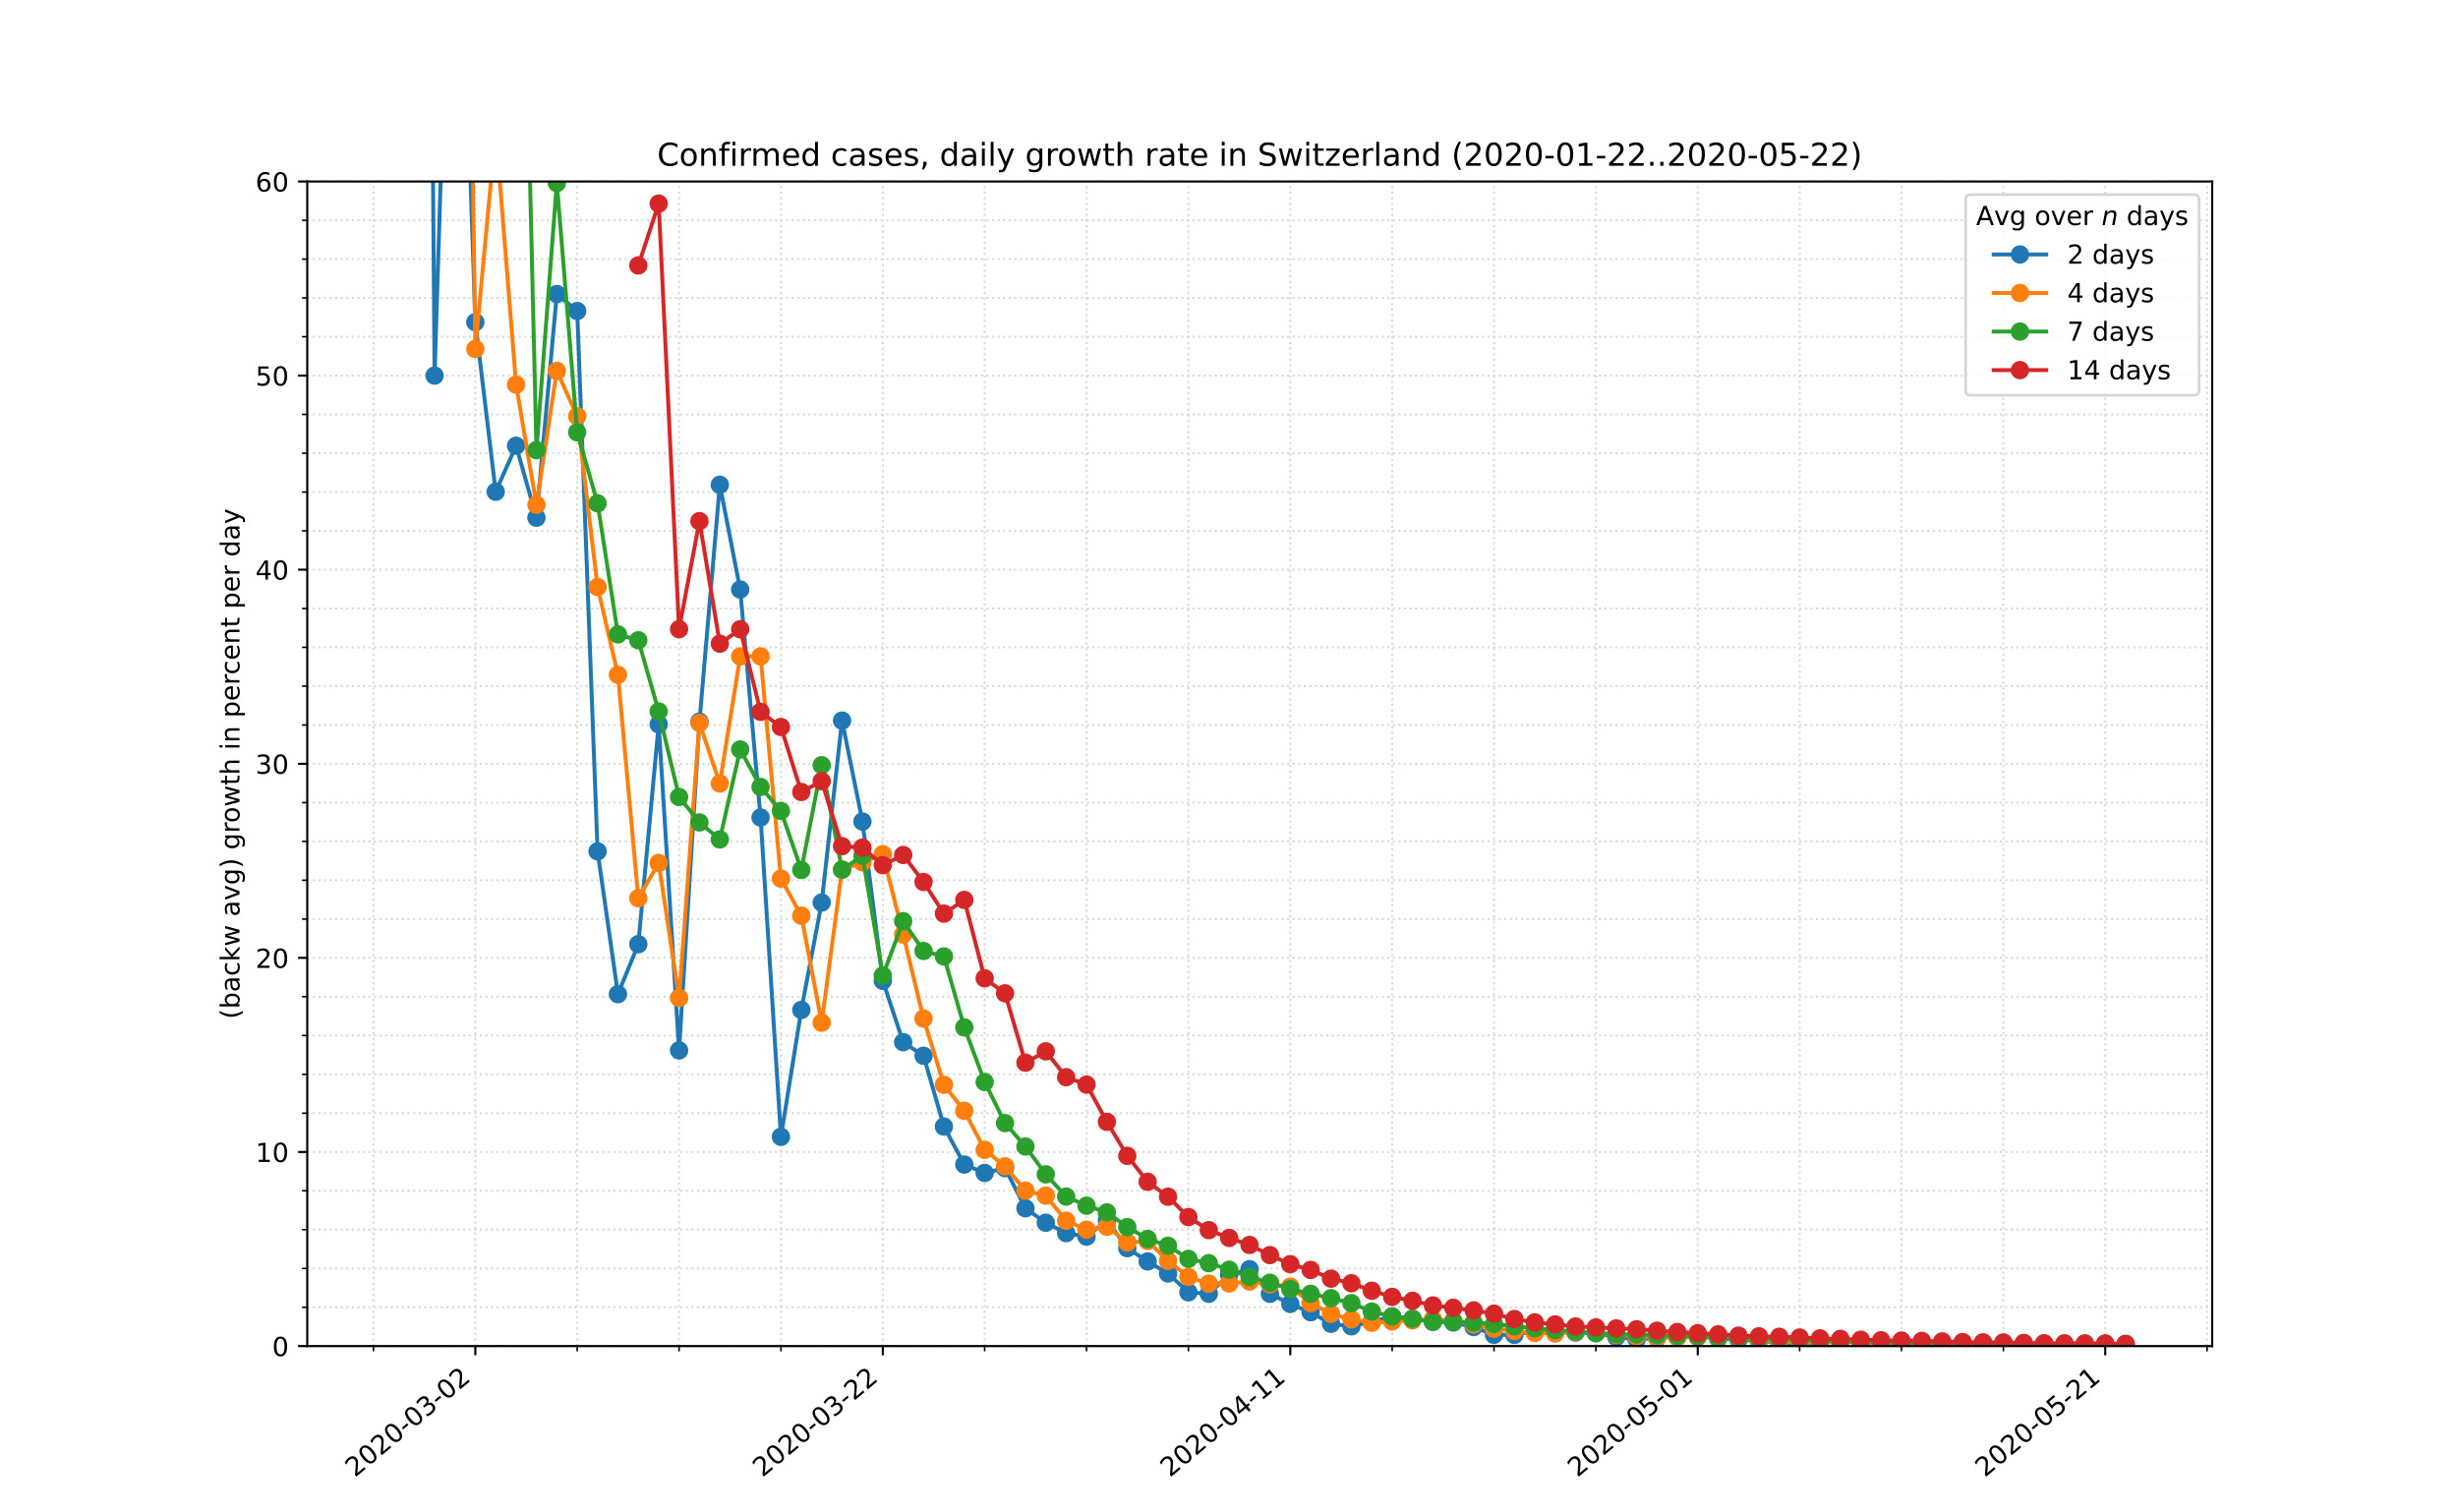<?xml version="1.0" encoding="utf-8" standalone="no"?>
<!DOCTYPE svg PUBLIC "-//W3C//DTD SVG 1.1//EN"
  "http://www.w3.org/Graphics/SVG/1.1/DTD/svg11.dtd">
<!-- Created with matplotlib (https://matplotlib.org/) -->
<svg height="576pt" version="1.1" viewBox="0 0 936 576" width="936pt" xmlns="http://www.w3.org/2000/svg" xmlns:xlink="http://www.w3.org/1999/xlink">
 <defs>
  <style type="text/css">
*{stroke-linecap:butt;stroke-linejoin:round;}
  </style>
 </defs>
 <g id="figure_1">
  <g id="patch_1">
   <path d="M 0 576 
L 936 576 
L 936 0 
L 0 0 
z
" style="fill:#ffffff;"/>
  </g>
  <g id="axes_1">
   <g id="patch_2">
    <path d="M 117 512.64 
L 842.4 512.64 
L 842.4 69.12 
L 117 69.12 
z
" style="fill:#ffffff;"/>
   </g>
   <g id="matplotlib.axis_1">
    <g id="xtick_1">
     <g id="line2d_1">
      <path clip-path="url(#p6a80b0e14c)" d="M 181.006 512.64 
L 181.006 69.12 
" style="fill:none;stroke:#d8dcd6;stroke-dasharray:0.8,1.32;stroke-dashoffset:0;stroke-width:0.8;"/>
     </g>
     <g id="line2d_2">
      <defs>
       <path d="M 0 0 
L 0 3.5 
" id="ma2e2f0eafd" style="stroke:#000000;stroke-width:0.8;"/>
      </defs>
      <g>
       <use style="stroke:#000000;stroke-width:0.8;" x="181.006" xlink:href="#ma2e2f0eafd" y="512.64"/>
      </g>
     </g>
     <g id="text_1">
      <!-- 2020-03-02 -->
      <defs>
       <path d="M 19.188 8.297 
L 53.609 8.297 
L 53.609 0 
L 7.328 0 
L 7.328 8.297 
Q 12.938 14.109 22.625 23.891 
Q 32.328 33.688 34.812 36.531 
Q 39.547 41.844 41.422 45.531 
Q 43.312 49.219 43.312 52.781 
Q 43.312 58.594 39.234 62.25 
Q 35.156 65.922 28.609 65.922 
Q 23.969 65.922 18.812 64.312 
Q 13.672 62.703 7.812 59.422 
L 7.812 69.391 
Q 13.766 71.781 18.938 73 
Q 24.125 74.219 28.422 74.219 
Q 39.75 74.219 46.484 68.547 
Q 53.219 62.891 53.219 53.422 
Q 53.219 48.922 51.531 44.891 
Q 49.859 40.875 45.406 35.406 
Q 44.188 33.984 37.641 27.219 
Q 31.109 20.453 19.188 8.297 
z
" id="DejaVuSans-50"/>
       <path d="M 31.781 66.406 
Q 24.172 66.406 20.328 58.906 
Q 16.5 51.422 16.5 36.375 
Q 16.5 21.391 20.328 13.891 
Q 24.172 6.391 31.781 6.391 
Q 39.453 6.391 43.281 13.891 
Q 47.125 21.391 47.125 36.375 
Q 47.125 51.422 43.281 58.906 
Q 39.453 66.406 31.781 66.406 
z
M 31.781 74.219 
Q 44.047 74.219 50.516 64.516 
Q 56.984 54.828 56.984 36.375 
Q 56.984 17.969 50.516 8.266 
Q 44.047 -1.422 31.781 -1.422 
Q 19.531 -1.422 13.062 8.266 
Q 6.594 17.969 6.594 36.375 
Q 6.594 54.828 13.062 64.516 
Q 19.531 74.219 31.781 74.219 
z
" id="DejaVuSans-48"/>
       <path d="M 4.891 31.391 
L 31.203 31.391 
L 31.203 23.391 
L 4.891 23.391 
z
" id="DejaVuSans-45"/>
       <path d="M 40.578 39.312 
Q 47.656 37.797 51.625 33 
Q 55.609 28.219 55.609 21.188 
Q 55.609 10.406 48.188 4.484 
Q 40.766 -1.422 27.094 -1.422 
Q 22.516 -1.422 17.656 -0.516 
Q 12.797 0.391 7.625 2.203 
L 7.625 11.719 
Q 11.719 9.328 16.594 8.109 
Q 21.484 6.891 26.812 6.891 
Q 36.078 6.891 40.938 10.547 
Q 45.797 14.203 45.797 21.188 
Q 45.797 27.641 41.281 31.266 
Q 36.766 34.906 28.719 34.906 
L 20.219 34.906 
L 20.219 43.016 
L 29.109 43.016 
Q 36.375 43.016 40.234 45.922 
Q 44.094 48.828 44.094 54.297 
Q 44.094 59.906 40.109 62.906 
Q 36.141 65.922 28.719 65.922 
Q 24.656 65.922 20.016 65.031 
Q 15.375 64.156 9.812 62.312 
L 9.812 71.094 
Q 15.438 72.656 20.344 73.438 
Q 25.25 74.219 29.594 74.219 
Q 40.828 74.219 47.359 69.109 
Q 53.906 64.016 53.906 55.328 
Q 53.906 49.266 50.438 45.094 
Q 46.969 40.922 40.578 39.312 
z
" id="DejaVuSans-51"/>
      </defs>
      <g transform="translate(135.15 562.817)rotate(-40)scale(0.1 -0.1)">
       <use xlink:href="#DejaVuSans-50"/>
       <use x="63.623" xlink:href="#DejaVuSans-48"/>
       <use x="127.246" xlink:href="#DejaVuSans-50"/>
       <use x="190.869" xlink:href="#DejaVuSans-48"/>
       <use x="254.492" xlink:href="#DejaVuSans-45"/>
       <use x="290.576" xlink:href="#DejaVuSans-48"/>
       <use x="354.199" xlink:href="#DejaVuSans-51"/>
       <use x="417.822" xlink:href="#DejaVuSans-45"/>
       <use x="453.906" xlink:href="#DejaVuSans-48"/>
       <use x="517.529" xlink:href="#DejaVuSans-50"/>
      </g>
     </g>
    </g>
    <g id="xtick_2">
     <g id="line2d_3">
      <path clip-path="url(#p6a80b0e14c)" d="M 336.172 512.64 
L 336.172 69.12 
" style="fill:none;stroke:#d8dcd6;stroke-dasharray:0.8,1.32;stroke-dashoffset:0;stroke-width:0.8;"/>
     </g>
     <g id="line2d_4">
      <g>
       <use style="stroke:#000000;stroke-width:0.8;" x="336.172" xlink:href="#ma2e2f0eafd" y="512.64"/>
      </g>
     </g>
     <g id="text_2">
      <!-- 2020-03-22 -->
      <g transform="translate(290.316 562.817)rotate(-40)scale(0.1 -0.1)">
       <use xlink:href="#DejaVuSans-50"/>
       <use x="63.623" xlink:href="#DejaVuSans-48"/>
       <use x="127.246" xlink:href="#DejaVuSans-50"/>
       <use x="190.869" xlink:href="#DejaVuSans-48"/>
       <use x="254.492" xlink:href="#DejaVuSans-45"/>
       <use x="290.576" xlink:href="#DejaVuSans-48"/>
       <use x="354.199" xlink:href="#DejaVuSans-51"/>
       <use x="417.822" xlink:href="#DejaVuSans-45"/>
       <use x="453.906" xlink:href="#DejaVuSans-50"/>
       <use x="517.529" xlink:href="#DejaVuSans-50"/>
      </g>
     </g>
    </g>
    <g id="xtick_3">
     <g id="line2d_5">
      <path clip-path="url(#p6a80b0e14c)" d="M 491.337 512.64 
L 491.337 69.12 
" style="fill:none;stroke:#d8dcd6;stroke-dasharray:0.8,1.32;stroke-dashoffset:0;stroke-width:0.8;"/>
     </g>
     <g id="line2d_6">
      <g>
       <use style="stroke:#000000;stroke-width:0.8;" x="491.337" xlink:href="#ma2e2f0eafd" y="512.64"/>
      </g>
     </g>
     <g id="text_3">
      <!-- 2020-04-11 -->
      <defs>
       <path d="M 37.797 64.312 
L 12.891 25.391 
L 37.797 25.391 
z
M 35.203 72.906 
L 47.609 72.906 
L 47.609 25.391 
L 58.016 25.391 
L 58.016 17.188 
L 47.609 17.188 
L 47.609 0 
L 37.797 0 
L 37.797 17.188 
L 4.891 17.188 
L 4.891 26.703 
z
" id="DejaVuSans-52"/>
       <path d="M 12.406 8.297 
L 28.516 8.297 
L 28.516 63.922 
L 10.984 60.406 
L 10.984 69.391 
L 28.422 72.906 
L 38.281 72.906 
L 38.281 8.297 
L 54.391 8.297 
L 54.391 0 
L 12.406 0 
z
" id="DejaVuSans-49"/>
      </defs>
      <g transform="translate(445.481 562.817)rotate(-40)scale(0.1 -0.1)">
       <use xlink:href="#DejaVuSans-50"/>
       <use x="63.623" xlink:href="#DejaVuSans-48"/>
       <use x="127.246" xlink:href="#DejaVuSans-50"/>
       <use x="190.869" xlink:href="#DejaVuSans-48"/>
       <use x="254.492" xlink:href="#DejaVuSans-45"/>
       <use x="290.576" xlink:href="#DejaVuSans-48"/>
       <use x="354.199" xlink:href="#DejaVuSans-52"/>
       <use x="417.822" xlink:href="#DejaVuSans-45"/>
       <use x="453.906" xlink:href="#DejaVuSans-49"/>
       <use x="517.529" xlink:href="#DejaVuSans-49"/>
      </g>
     </g>
    </g>
    <g id="xtick_4">
     <g id="line2d_7">
      <path clip-path="url(#p6a80b0e14c)" d="M 646.503 512.64 
L 646.503 69.12 
" style="fill:none;stroke:#d8dcd6;stroke-dasharray:0.8,1.32;stroke-dashoffset:0;stroke-width:0.8;"/>
     </g>
     <g id="line2d_8">
      <g>
       <use style="stroke:#000000;stroke-width:0.8;" x="646.503" xlink:href="#ma2e2f0eafd" y="512.64"/>
      </g>
     </g>
     <g id="text_4">
      <!-- 2020-05-01 -->
      <defs>
       <path d="M 10.797 72.906 
L 49.516 72.906 
L 49.516 64.594 
L 19.828 64.594 
L 19.828 46.734 
Q 21.969 47.469 24.109 47.828 
Q 26.266 48.188 28.422 48.188 
Q 40.625 48.188 47.75 41.5 
Q 54.891 34.812 54.891 23.391 
Q 54.891 11.625 47.562 5.094 
Q 40.234 -1.422 26.906 -1.422 
Q 22.312 -1.422 17.547 -0.641 
Q 12.797 0.141 7.719 1.703 
L 7.719 11.625 
Q 12.109 9.234 16.797 8.062 
Q 21.484 6.891 26.703 6.891 
Q 35.156 6.891 40.078 11.328 
Q 45.016 15.766 45.016 23.391 
Q 45.016 31 40.078 35.438 
Q 35.156 39.891 26.703 39.891 
Q 22.75 39.891 18.812 39.016 
Q 14.891 38.141 10.797 36.281 
z
" id="DejaVuSans-53"/>
      </defs>
      <g transform="translate(600.647 562.817)rotate(-40)scale(0.1 -0.1)">
       <use xlink:href="#DejaVuSans-50"/>
       <use x="63.623" xlink:href="#DejaVuSans-48"/>
       <use x="127.246" xlink:href="#DejaVuSans-50"/>
       <use x="190.869" xlink:href="#DejaVuSans-48"/>
       <use x="254.492" xlink:href="#DejaVuSans-45"/>
       <use x="290.576" xlink:href="#DejaVuSans-48"/>
       <use x="354.199" xlink:href="#DejaVuSans-53"/>
       <use x="417.822" xlink:href="#DejaVuSans-45"/>
       <use x="453.906" xlink:href="#DejaVuSans-48"/>
       <use x="517.529" xlink:href="#DejaVuSans-49"/>
      </g>
     </g>
    </g>
    <g id="xtick_5">
     <g id="line2d_9">
      <path clip-path="url(#p6a80b0e14c)" d="M 801.669 512.64 
L 801.669 69.12 
" style="fill:none;stroke:#d8dcd6;stroke-dasharray:0.8,1.32;stroke-dashoffset:0;stroke-width:0.8;"/>
     </g>
     <g id="line2d_10">
      <g>
       <use style="stroke:#000000;stroke-width:0.8;" x="801.669" xlink:href="#ma2e2f0eafd" y="512.64"/>
      </g>
     </g>
     <g id="text_5">
      <!-- 2020-05-21 -->
      <g transform="translate(755.813 562.817)rotate(-40)scale(0.1 -0.1)">
       <use xlink:href="#DejaVuSans-50"/>
       <use x="63.623" xlink:href="#DejaVuSans-48"/>
       <use x="127.246" xlink:href="#DejaVuSans-50"/>
       <use x="190.869" xlink:href="#DejaVuSans-48"/>
       <use x="254.492" xlink:href="#DejaVuSans-45"/>
       <use x="290.576" xlink:href="#DejaVuSans-48"/>
       <use x="354.199" xlink:href="#DejaVuSans-53"/>
       <use x="417.822" xlink:href="#DejaVuSans-45"/>
       <use x="453.906" xlink:href="#DejaVuSans-50"/>
       <use x="517.529" xlink:href="#DejaVuSans-49"/>
      </g>
     </g>
    </g>
    <g id="xtick_6">
     <g id="line2d_11">
      <path clip-path="url(#p6a80b0e14c)" d="M 142.214 512.64 
L 142.214 69.12 
" style="fill:none;stroke:#d8dcd6;stroke-dasharray:0.8,1.32;stroke-dashoffset:0;stroke-width:0.8;"/>
     </g>
     <g id="line2d_12">
      <defs>
       <path d="M 0 0 
L 0 2 
" id="m2f3af0aa26" style="stroke:#000000;stroke-width:0.6;"/>
      </defs>
      <g>
       <use style="stroke:#000000;stroke-width:0.6;" x="142.214" xlink:href="#m2f3af0aa26" y="512.64"/>
      </g>
     </g>
    </g>
    <g id="xtick_7">
     <g id="line2d_13">
      <path clip-path="url(#p6a80b0e14c)" d="M 219.797 512.64 
L 219.797 69.12 
" style="fill:none;stroke:#d8dcd6;stroke-dasharray:0.8,1.32;stroke-dashoffset:0;stroke-width:0.8;"/>
     </g>
     <g id="line2d_14">
      <g>
       <use style="stroke:#000000;stroke-width:0.6;" x="219.797" xlink:href="#m2f3af0aa26" y="512.64"/>
      </g>
     </g>
    </g>
    <g id="xtick_8">
     <g id="line2d_15">
      <path clip-path="url(#p6a80b0e14c)" d="M 258.589 512.64 
L 258.589 69.12 
" style="fill:none;stroke:#d8dcd6;stroke-dasharray:0.8,1.32;stroke-dashoffset:0;stroke-width:0.8;"/>
     </g>
     <g id="line2d_16">
      <g>
       <use style="stroke:#000000;stroke-width:0.6;" x="258.589" xlink:href="#m2f3af0aa26" y="512.64"/>
      </g>
     </g>
    </g>
    <g id="xtick_9">
     <g id="line2d_17">
      <path clip-path="url(#p6a80b0e14c)" d="M 297.38 512.64 
L 297.38 69.12 
" style="fill:none;stroke:#d8dcd6;stroke-dasharray:0.8,1.32;stroke-dashoffset:0;stroke-width:0.8;"/>
     </g>
     <g id="line2d_18">
      <g>
       <use style="stroke:#000000;stroke-width:0.6;" x="297.38" xlink:href="#m2f3af0aa26" y="512.64"/>
      </g>
     </g>
    </g>
    <g id="xtick_10">
     <g id="line2d_19">
      <path clip-path="url(#p6a80b0e14c)" d="M 374.963 512.64 
L 374.963 69.12 
" style="fill:none;stroke:#d8dcd6;stroke-dasharray:0.8,1.32;stroke-dashoffset:0;stroke-width:0.8;"/>
     </g>
     <g id="line2d_20">
      <g>
       <use style="stroke:#000000;stroke-width:0.6;" x="374.963" xlink:href="#m2f3af0aa26" y="512.64"/>
      </g>
     </g>
    </g>
    <g id="xtick_11">
     <g id="line2d_21">
      <path clip-path="url(#p6a80b0e14c)" d="M 413.755 512.64 
L 413.755 69.12 
" style="fill:none;stroke:#d8dcd6;stroke-dasharray:0.8,1.32;stroke-dashoffset:0;stroke-width:0.8;"/>
     </g>
     <g id="line2d_22">
      <g>
       <use style="stroke:#000000;stroke-width:0.6;" x="413.755" xlink:href="#m2f3af0aa26" y="512.64"/>
      </g>
     </g>
    </g>
    <g id="xtick_12">
     <g id="line2d_23">
      <path clip-path="url(#p6a80b0e14c)" d="M 452.546 512.64 
L 452.546 69.12 
" style="fill:none;stroke:#d8dcd6;stroke-dasharray:0.8,1.32;stroke-dashoffset:0;stroke-width:0.8;"/>
     </g>
     <g id="line2d_24">
      <g>
       <use style="stroke:#000000;stroke-width:0.6;" x="452.546" xlink:href="#m2f3af0aa26" y="512.64"/>
      </g>
     </g>
    </g>
    <g id="xtick_13">
     <g id="line2d_25">
      <path clip-path="url(#p6a80b0e14c)" d="M 530.129 512.64 
L 530.129 69.12 
" style="fill:none;stroke:#d8dcd6;stroke-dasharray:0.8,1.32;stroke-dashoffset:0;stroke-width:0.8;"/>
     </g>
     <g id="line2d_26">
      <g>
       <use style="stroke:#000000;stroke-width:0.6;" x="530.129" xlink:href="#m2f3af0aa26" y="512.64"/>
      </g>
     </g>
    </g>
    <g id="xtick_14">
     <g id="line2d_27">
      <path clip-path="url(#p6a80b0e14c)" d="M 568.92 512.64 
L 568.92 69.12 
" style="fill:none;stroke:#d8dcd6;stroke-dasharray:0.8,1.32;stroke-dashoffset:0;stroke-width:0.8;"/>
     </g>
     <g id="line2d_28">
      <g>
       <use style="stroke:#000000;stroke-width:0.6;" x="568.92" xlink:href="#m2f3af0aa26" y="512.64"/>
      </g>
     </g>
    </g>
    <g id="xtick_15">
     <g id="line2d_29">
      <path clip-path="url(#p6a80b0e14c)" d="M 607.712 512.64 
L 607.712 69.12 
" style="fill:none;stroke:#d8dcd6;stroke-dasharray:0.8,1.32;stroke-dashoffset:0;stroke-width:0.8;"/>
     </g>
     <g id="line2d_30">
      <g>
       <use style="stroke:#000000;stroke-width:0.6;" x="607.712" xlink:href="#m2f3af0aa26" y="512.64"/>
      </g>
     </g>
    </g>
    <g id="xtick_16">
     <g id="line2d_31">
      <path clip-path="url(#p6a80b0e14c)" d="M 685.295 512.64 
L 685.295 69.12 
" style="fill:none;stroke:#d8dcd6;stroke-dasharray:0.8,1.32;stroke-dashoffset:0;stroke-width:0.8;"/>
     </g>
     <g id="line2d_32">
      <g>
       <use style="stroke:#000000;stroke-width:0.6;" x="685.295" xlink:href="#m2f3af0aa26" y="512.64"/>
      </g>
     </g>
    </g>
    <g id="xtick_17">
     <g id="line2d_33">
      <path clip-path="url(#p6a80b0e14c)" d="M 724.086 512.64 
L 724.086 69.12 
" style="fill:none;stroke:#d8dcd6;stroke-dasharray:0.8,1.32;stroke-dashoffset:0;stroke-width:0.8;"/>
     </g>
     <g id="line2d_34">
      <g>
       <use style="stroke:#000000;stroke-width:0.6;" x="724.086" xlink:href="#m2f3af0aa26" y="512.64"/>
      </g>
     </g>
    </g>
    <g id="xtick_18">
     <g id="line2d_35">
      <path clip-path="url(#p6a80b0e14c)" d="M 762.878 512.64 
L 762.878 69.12 
" style="fill:none;stroke:#d8dcd6;stroke-dasharray:0.8,1.32;stroke-dashoffset:0;stroke-width:0.8;"/>
     </g>
     <g id="line2d_36">
      <g>
       <use style="stroke:#000000;stroke-width:0.6;" x="762.878" xlink:href="#m2f3af0aa26" y="512.64"/>
      </g>
     </g>
    </g>
    <g id="xtick_19">
     <g id="line2d_37">
      <path clip-path="url(#p6a80b0e14c)" d="M 840.46 512.64 
L 840.46 69.12 
" style="fill:none;stroke:#d8dcd6;stroke-dasharray:0.8,1.32;stroke-dashoffset:0;stroke-width:0.8;"/>
     </g>
     <g id="line2d_38">
      <g>
       <use style="stroke:#000000;stroke-width:0.6;" x="840.46" xlink:href="#m2f3af0aa26" y="512.64"/>
      </g>
     </g>
    </g>
   </g>
   <g id="matplotlib.axis_2">
    <g id="ytick_1">
     <g id="line2d_39">
      <path clip-path="url(#p6a80b0e14c)" d="M 117 512.64 
L 842.4 512.64 
" style="fill:none;stroke:#d8dcd6;stroke-dasharray:0.8,1.32;stroke-dashoffset:0;stroke-width:0.8;"/>
     </g>
     <g id="line2d_40">
      <defs>
       <path d="M 0 0 
L -3.5 0 
" id="m2eb4038cc6" style="stroke:#000000;stroke-width:0.8;"/>
      </defs>
      <g>
       <use style="stroke:#000000;stroke-width:0.8;" x="117" xlink:href="#m2eb4038cc6" y="512.64"/>
      </g>
     </g>
     <g id="text_6">
      <!-- 0 -->
      <g transform="translate(103.638 516.439)scale(0.1 -0.1)">
       <use xlink:href="#DejaVuSans-48"/>
      </g>
     </g>
    </g>
    <g id="ytick_2">
     <g id="line2d_41">
      <path clip-path="url(#p6a80b0e14c)" d="M 117 438.72 
L 842.4 438.72 
" style="fill:none;stroke:#d8dcd6;stroke-dasharray:0.8,1.32;stroke-dashoffset:0;stroke-width:0.8;"/>
     </g>
     <g id="line2d_42">
      <g>
       <use style="stroke:#000000;stroke-width:0.8;" x="117" xlink:href="#m2eb4038cc6" y="438.72"/>
      </g>
     </g>
     <g id="text_7">
      <!-- 10 -->
      <g transform="translate(97.275 442.519)scale(0.1 -0.1)">
       <use xlink:href="#DejaVuSans-49"/>
       <use x="63.623" xlink:href="#DejaVuSans-48"/>
      </g>
     </g>
    </g>
    <g id="ytick_3">
     <g id="line2d_43">
      <path clip-path="url(#p6a80b0e14c)" d="M 117 364.8 
L 842.4 364.8 
" style="fill:none;stroke:#d8dcd6;stroke-dasharray:0.8,1.32;stroke-dashoffset:0;stroke-width:0.8;"/>
     </g>
     <g id="line2d_44">
      <g>
       <use style="stroke:#000000;stroke-width:0.8;" x="117" xlink:href="#m2eb4038cc6" y="364.8"/>
      </g>
     </g>
     <g id="text_8">
      <!-- 20 -->
      <g transform="translate(97.275 368.599)scale(0.1 -0.1)">
       <use xlink:href="#DejaVuSans-50"/>
       <use x="63.623" xlink:href="#DejaVuSans-48"/>
      </g>
     </g>
    </g>
    <g id="ytick_4">
     <g id="line2d_45">
      <path clip-path="url(#p6a80b0e14c)" d="M 117 290.88 
L 842.4 290.88 
" style="fill:none;stroke:#d8dcd6;stroke-dasharray:0.8,1.32;stroke-dashoffset:0;stroke-width:0.8;"/>
     </g>
     <g id="line2d_46">
      <g>
       <use style="stroke:#000000;stroke-width:0.8;" x="117" xlink:href="#m2eb4038cc6" y="290.88"/>
      </g>
     </g>
     <g id="text_9">
      <!-- 30 -->
      <g transform="translate(97.275 294.679)scale(0.1 -0.1)">
       <use xlink:href="#DejaVuSans-51"/>
       <use x="63.623" xlink:href="#DejaVuSans-48"/>
      </g>
     </g>
    </g>
    <g id="ytick_5">
     <g id="line2d_47">
      <path clip-path="url(#p6a80b0e14c)" d="M 117 216.96 
L 842.4 216.96 
" style="fill:none;stroke:#d8dcd6;stroke-dasharray:0.8,1.32;stroke-dashoffset:0;stroke-width:0.8;"/>
     </g>
     <g id="line2d_48">
      <g>
       <use style="stroke:#000000;stroke-width:0.8;" x="117" xlink:href="#m2eb4038cc6" y="216.96"/>
      </g>
     </g>
     <g id="text_10">
      <!-- 40 -->
      <g transform="translate(97.275 220.759)scale(0.1 -0.1)">
       <use xlink:href="#DejaVuSans-52"/>
       <use x="63.623" xlink:href="#DejaVuSans-48"/>
      </g>
     </g>
    </g>
    <g id="ytick_6">
     <g id="line2d_49">
      <path clip-path="url(#p6a80b0e14c)" d="M 117 143.04 
L 842.4 143.04 
" style="fill:none;stroke:#d8dcd6;stroke-dasharray:0.8,1.32;stroke-dashoffset:0;stroke-width:0.8;"/>
     </g>
     <g id="line2d_50">
      <g>
       <use style="stroke:#000000;stroke-width:0.8;" x="117" xlink:href="#m2eb4038cc6" y="143.04"/>
      </g>
     </g>
     <g id="text_11">
      <!-- 50 -->
      <g transform="translate(97.275 146.839)scale(0.1 -0.1)">
       <use xlink:href="#DejaVuSans-53"/>
       <use x="63.623" xlink:href="#DejaVuSans-48"/>
      </g>
     </g>
    </g>
    <g id="ytick_7">
     <g id="line2d_51">
      <path clip-path="url(#p6a80b0e14c)" d="M 117 69.12 
L 842.4 69.12 
" style="fill:none;stroke:#d8dcd6;stroke-dasharray:0.8,1.32;stroke-dashoffset:0;stroke-width:0.8;"/>
     </g>
     <g id="line2d_52">
      <g>
       <use style="stroke:#000000;stroke-width:0.8;" x="117" xlink:href="#m2eb4038cc6" y="69.12"/>
      </g>
     </g>
     <g id="text_12">
      <!-- 60 -->
      <defs>
       <path d="M 33.016 40.375 
Q 26.375 40.375 22.484 35.828 
Q 18.609 31.297 18.609 23.391 
Q 18.609 15.531 22.484 10.953 
Q 26.375 6.391 33.016 6.391 
Q 39.656 6.391 43.531 10.953 
Q 47.406 15.531 47.406 23.391 
Q 47.406 31.297 43.531 35.828 
Q 39.656 40.375 33.016 40.375 
z
M 52.594 71.297 
L 52.594 62.312 
Q 48.875 64.062 45.094 64.984 
Q 41.312 65.922 37.594 65.922 
Q 27.828 65.922 22.672 59.328 
Q 17.531 52.734 16.797 39.406 
Q 19.672 43.656 24.016 45.922 
Q 28.375 48.188 33.594 48.188 
Q 44.578 48.188 50.953 41.516 
Q 57.328 34.859 57.328 23.391 
Q 57.328 12.156 50.688 5.359 
Q 44.047 -1.422 33.016 -1.422 
Q 20.359 -1.422 13.672 8.266 
Q 6.984 17.969 6.984 36.375 
Q 6.984 53.656 15.188 63.938 
Q 23.391 74.219 37.203 74.219 
Q 40.922 74.219 44.703 73.484 
Q 48.484 72.75 52.594 71.297 
z
" id="DejaVuSans-54"/>
      </defs>
      <g transform="translate(97.275 72.919)scale(0.1 -0.1)">
       <use xlink:href="#DejaVuSans-54"/>
       <use x="63.623" xlink:href="#DejaVuSans-48"/>
      </g>
     </g>
    </g>
    <g id="ytick_8">
     <g id="line2d_53">
      <path clip-path="url(#p6a80b0e14c)" d="M 117 497.856 
L 842.4 497.856 
" style="fill:none;stroke:#d8dcd6;stroke-dasharray:0.8,1.32;stroke-dashoffset:0;stroke-width:0.8;"/>
     </g>
     <g id="line2d_54">
      <defs>
       <path d="M 0 0 
L -2 0 
" id="mb26ec0940f" style="stroke:#000000;stroke-width:0.6;"/>
      </defs>
      <g>
       <use style="stroke:#000000;stroke-width:0.6;" x="117" xlink:href="#mb26ec0940f" y="497.856"/>
      </g>
     </g>
    </g>
    <g id="ytick_9">
     <g id="line2d_55">
      <path clip-path="url(#p6a80b0e14c)" d="M 117 483.072 
L 842.4 483.072 
" style="fill:none;stroke:#d8dcd6;stroke-dasharray:0.8,1.32;stroke-dashoffset:0;stroke-width:0.8;"/>
     </g>
     <g id="line2d_56">
      <g>
       <use style="stroke:#000000;stroke-width:0.6;" x="117" xlink:href="#mb26ec0940f" y="483.072"/>
      </g>
     </g>
    </g>
    <g id="ytick_10">
     <g id="line2d_57">
      <path clip-path="url(#p6a80b0e14c)" d="M 117 468.288 
L 842.4 468.288 
" style="fill:none;stroke:#d8dcd6;stroke-dasharray:0.8,1.32;stroke-dashoffset:0;stroke-width:0.8;"/>
     </g>
     <g id="line2d_58">
      <g>
       <use style="stroke:#000000;stroke-width:0.6;" x="117" xlink:href="#mb26ec0940f" y="468.288"/>
      </g>
     </g>
    </g>
    <g id="ytick_11">
     <g id="line2d_59">
      <path clip-path="url(#p6a80b0e14c)" d="M 117 453.504 
L 842.4 453.504 
" style="fill:none;stroke:#d8dcd6;stroke-dasharray:0.8,1.32;stroke-dashoffset:0;stroke-width:0.8;"/>
     </g>
     <g id="line2d_60">
      <g>
       <use style="stroke:#000000;stroke-width:0.6;" x="117" xlink:href="#mb26ec0940f" y="453.504"/>
      </g>
     </g>
    </g>
    <g id="ytick_12">
     <g id="line2d_61">
      <path clip-path="url(#p6a80b0e14c)" d="M 117 423.936 
L 842.4 423.936 
" style="fill:none;stroke:#d8dcd6;stroke-dasharray:0.8,1.32;stroke-dashoffset:0;stroke-width:0.8;"/>
     </g>
     <g id="line2d_62">
      <g>
       <use style="stroke:#000000;stroke-width:0.6;" x="117" xlink:href="#mb26ec0940f" y="423.936"/>
      </g>
     </g>
    </g>
    <g id="ytick_13">
     <g id="line2d_63">
      <path clip-path="url(#p6a80b0e14c)" d="M 117 409.152 
L 842.4 409.152 
" style="fill:none;stroke:#d8dcd6;stroke-dasharray:0.8,1.32;stroke-dashoffset:0;stroke-width:0.8;"/>
     </g>
     <g id="line2d_64">
      <g>
       <use style="stroke:#000000;stroke-width:0.6;" x="117" xlink:href="#mb26ec0940f" y="409.152"/>
      </g>
     </g>
    </g>
    <g id="ytick_14">
     <g id="line2d_65">
      <path clip-path="url(#p6a80b0e14c)" d="M 117 394.368 
L 842.4 394.368 
" style="fill:none;stroke:#d8dcd6;stroke-dasharray:0.8,1.32;stroke-dashoffset:0;stroke-width:0.8;"/>
     </g>
     <g id="line2d_66">
      <g>
       <use style="stroke:#000000;stroke-width:0.6;" x="117" xlink:href="#mb26ec0940f" y="394.368"/>
      </g>
     </g>
    </g>
    <g id="ytick_15">
     <g id="line2d_67">
      <path clip-path="url(#p6a80b0e14c)" d="M 117 379.584 
L 842.4 379.584 
" style="fill:none;stroke:#d8dcd6;stroke-dasharray:0.8,1.32;stroke-dashoffset:0;stroke-width:0.8;"/>
     </g>
     <g id="line2d_68">
      <g>
       <use style="stroke:#000000;stroke-width:0.6;" x="117" xlink:href="#mb26ec0940f" y="379.584"/>
      </g>
     </g>
    </g>
    <g id="ytick_16">
     <g id="line2d_69">
      <path clip-path="url(#p6a80b0e14c)" d="M 117 350.016 
L 842.4 350.016 
" style="fill:none;stroke:#d8dcd6;stroke-dasharray:0.8,1.32;stroke-dashoffset:0;stroke-width:0.8;"/>
     </g>
     <g id="line2d_70">
      <g>
       <use style="stroke:#000000;stroke-width:0.6;" x="117" xlink:href="#mb26ec0940f" y="350.016"/>
      </g>
     </g>
    </g>
    <g id="ytick_17">
     <g id="line2d_71">
      <path clip-path="url(#p6a80b0e14c)" d="M 117 335.232 
L 842.4 335.232 
" style="fill:none;stroke:#d8dcd6;stroke-dasharray:0.8,1.32;stroke-dashoffset:0;stroke-width:0.8;"/>
     </g>
     <g id="line2d_72">
      <g>
       <use style="stroke:#000000;stroke-width:0.6;" x="117" xlink:href="#mb26ec0940f" y="335.232"/>
      </g>
     </g>
    </g>
    <g id="ytick_18">
     <g id="line2d_73">
      <path clip-path="url(#p6a80b0e14c)" d="M 117 320.448 
L 842.4 320.448 
" style="fill:none;stroke:#d8dcd6;stroke-dasharray:0.8,1.32;stroke-dashoffset:0;stroke-width:0.8;"/>
     </g>
     <g id="line2d_74">
      <g>
       <use style="stroke:#000000;stroke-width:0.6;" x="117" xlink:href="#mb26ec0940f" y="320.448"/>
      </g>
     </g>
    </g>
    <g id="ytick_19">
     <g id="line2d_75">
      <path clip-path="url(#p6a80b0e14c)" d="M 117 305.664 
L 842.4 305.664 
" style="fill:none;stroke:#d8dcd6;stroke-dasharray:0.8,1.32;stroke-dashoffset:0;stroke-width:0.8;"/>
     </g>
     <g id="line2d_76">
      <g>
       <use style="stroke:#000000;stroke-width:0.6;" x="117" xlink:href="#mb26ec0940f" y="305.664"/>
      </g>
     </g>
    </g>
    <g id="ytick_20">
     <g id="line2d_77">
      <path clip-path="url(#p6a80b0e14c)" d="M 117 276.096 
L 842.4 276.096 
" style="fill:none;stroke:#d8dcd6;stroke-dasharray:0.8,1.32;stroke-dashoffset:0;stroke-width:0.8;"/>
     </g>
     <g id="line2d_78">
      <g>
       <use style="stroke:#000000;stroke-width:0.6;" x="117" xlink:href="#mb26ec0940f" y="276.096"/>
      </g>
     </g>
    </g>
    <g id="ytick_21">
     <g id="line2d_79">
      <path clip-path="url(#p6a80b0e14c)" d="M 117 261.312 
L 842.4 261.312 
" style="fill:none;stroke:#d8dcd6;stroke-dasharray:0.8,1.32;stroke-dashoffset:0;stroke-width:0.8;"/>
     </g>
     <g id="line2d_80">
      <g>
       <use style="stroke:#000000;stroke-width:0.6;" x="117" xlink:href="#mb26ec0940f" y="261.312"/>
      </g>
     </g>
    </g>
    <g id="ytick_22">
     <g id="line2d_81">
      <path clip-path="url(#p6a80b0e14c)" d="M 117 246.528 
L 842.4 246.528 
" style="fill:none;stroke:#d8dcd6;stroke-dasharray:0.8,1.32;stroke-dashoffset:0;stroke-width:0.8;"/>
     </g>
     <g id="line2d_82">
      <g>
       <use style="stroke:#000000;stroke-width:0.6;" x="117" xlink:href="#mb26ec0940f" y="246.528"/>
      </g>
     </g>
    </g>
    <g id="ytick_23">
     <g id="line2d_83">
      <path clip-path="url(#p6a80b0e14c)" d="M 117 231.744 
L 842.4 231.744 
" style="fill:none;stroke:#d8dcd6;stroke-dasharray:0.8,1.32;stroke-dashoffset:0;stroke-width:0.8;"/>
     </g>
     <g id="line2d_84">
      <g>
       <use style="stroke:#000000;stroke-width:0.6;" x="117" xlink:href="#mb26ec0940f" y="231.744"/>
      </g>
     </g>
    </g>
    <g id="ytick_24">
     <g id="line2d_85">
      <path clip-path="url(#p6a80b0e14c)" d="M 117 202.176 
L 842.4 202.176 
" style="fill:none;stroke:#d8dcd6;stroke-dasharray:0.8,1.32;stroke-dashoffset:0;stroke-width:0.8;"/>
     </g>
     <g id="line2d_86">
      <g>
       <use style="stroke:#000000;stroke-width:0.6;" x="117" xlink:href="#mb26ec0940f" y="202.176"/>
      </g>
     </g>
    </g>
    <g id="ytick_25">
     <g id="line2d_87">
      <path clip-path="url(#p6a80b0e14c)" d="M 117 187.392 
L 842.4 187.392 
" style="fill:none;stroke:#d8dcd6;stroke-dasharray:0.8,1.32;stroke-dashoffset:0;stroke-width:0.8;"/>
     </g>
     <g id="line2d_88">
      <g>
       <use style="stroke:#000000;stroke-width:0.6;" x="117" xlink:href="#mb26ec0940f" y="187.392"/>
      </g>
     </g>
    </g>
    <g id="ytick_26">
     <g id="line2d_89">
      <path clip-path="url(#p6a80b0e14c)" d="M 117 172.608 
L 842.4 172.608 
" style="fill:none;stroke:#d8dcd6;stroke-dasharray:0.8,1.32;stroke-dashoffset:0;stroke-width:0.8;"/>
     </g>
     <g id="line2d_90">
      <g>
       <use style="stroke:#000000;stroke-width:0.6;" x="117" xlink:href="#mb26ec0940f" y="172.608"/>
      </g>
     </g>
    </g>
    <g id="ytick_27">
     <g id="line2d_91">
      <path clip-path="url(#p6a80b0e14c)" d="M 117 157.824 
L 842.4 157.824 
" style="fill:none;stroke:#d8dcd6;stroke-dasharray:0.8,1.32;stroke-dashoffset:0;stroke-width:0.8;"/>
     </g>
     <g id="line2d_92">
      <g>
       <use style="stroke:#000000;stroke-width:0.6;" x="117" xlink:href="#mb26ec0940f" y="157.824"/>
      </g>
     </g>
    </g>
    <g id="ytick_28">
     <g id="line2d_93">
      <path clip-path="url(#p6a80b0e14c)" d="M 117 128.256 
L 842.4 128.256 
" style="fill:none;stroke:#d8dcd6;stroke-dasharray:0.8,1.32;stroke-dashoffset:0;stroke-width:0.8;"/>
     </g>
     <g id="line2d_94">
      <g>
       <use style="stroke:#000000;stroke-width:0.6;" x="117" xlink:href="#mb26ec0940f" y="128.256"/>
      </g>
     </g>
    </g>
    <g id="ytick_29">
     <g id="line2d_95">
      <path clip-path="url(#p6a80b0e14c)" d="M 117 113.472 
L 842.4 113.472 
" style="fill:none;stroke:#d8dcd6;stroke-dasharray:0.8,1.32;stroke-dashoffset:0;stroke-width:0.8;"/>
     </g>
     <g id="line2d_96">
      <g>
       <use style="stroke:#000000;stroke-width:0.6;" x="117" xlink:href="#mb26ec0940f" y="113.472"/>
      </g>
     </g>
    </g>
    <g id="ytick_30">
     <g id="line2d_97">
      <path clip-path="url(#p6a80b0e14c)" d="M 117 98.688 
L 842.4 98.688 
" style="fill:none;stroke:#d8dcd6;stroke-dasharray:0.8,1.32;stroke-dashoffset:0;stroke-width:0.8;"/>
     </g>
     <g id="line2d_98">
      <g>
       <use style="stroke:#000000;stroke-width:0.6;" x="117" xlink:href="#mb26ec0940f" y="98.688"/>
      </g>
     </g>
    </g>
    <g id="ytick_31">
     <g id="line2d_99">
      <path clip-path="url(#p6a80b0e14c)" d="M 117 83.904 
L 842.4 83.904 
" style="fill:none;stroke:#d8dcd6;stroke-dasharray:0.8,1.32;stroke-dashoffset:0;stroke-width:0.8;"/>
     </g>
     <g id="line2d_100">
      <g>
       <use style="stroke:#000000;stroke-width:0.6;" x="117" xlink:href="#mb26ec0940f" y="83.904"/>
      </g>
     </g>
    </g>
    <g id="text_13">
     <!-- (backw avg) growth in percent per day -->
     <defs>
      <path d="M 31 75.875 
Q 24.469 64.656 21.281 53.656 
Q 18.109 42.672 18.109 31.391 
Q 18.109 20.125 21.312 9.062 
Q 24.516 -2 31 -13.188 
L 23.188 -13.188 
Q 15.875 -1.703 12.234 9.375 
Q 8.594 20.453 8.594 31.391 
Q 8.594 42.281 12.203 53.312 
Q 15.828 64.359 23.188 75.875 
z
" id="DejaVuSans-40"/>
      <path d="M 48.688 27.297 
Q 48.688 37.203 44.609 42.844 
Q 40.531 48.484 33.406 48.484 
Q 26.266 48.484 22.188 42.844 
Q 18.109 37.203 18.109 27.297 
Q 18.109 17.391 22.188 11.75 
Q 26.266 6.109 33.406 6.109 
Q 40.531 6.109 44.609 11.75 
Q 48.688 17.391 48.688 27.297 
z
M 18.109 46.391 
Q 20.953 51.266 25.266 53.625 
Q 29.594 56 35.594 56 
Q 45.562 56 51.781 48.094 
Q 58.016 40.188 58.016 27.297 
Q 58.016 14.406 51.781 6.484 
Q 45.562 -1.422 35.594 -1.422 
Q 29.594 -1.422 25.266 0.953 
Q 20.953 3.328 18.109 8.203 
L 18.109 0 
L 9.078 0 
L 9.078 75.984 
L 18.109 75.984 
z
" id="DejaVuSans-98"/>
      <path d="M 34.281 27.484 
Q 23.391 27.484 19.188 25 
Q 14.984 22.516 14.984 16.5 
Q 14.984 11.719 18.141 8.906 
Q 21.297 6.109 26.703 6.109 
Q 34.188 6.109 38.703 11.406 
Q 43.219 16.703 43.219 25.484 
L 43.219 27.484 
z
M 52.203 31.203 
L 52.203 0 
L 43.219 0 
L 43.219 8.297 
Q 40.141 3.328 35.547 0.953 
Q 30.953 -1.422 24.312 -1.422 
Q 15.922 -1.422 10.953 3.297 
Q 6 8.016 6 15.922 
Q 6 25.141 12.172 29.828 
Q 18.359 34.516 30.609 34.516 
L 43.219 34.516 
L 43.219 35.406 
Q 43.219 41.609 39.141 45 
Q 35.062 48.391 27.688 48.391 
Q 23 48.391 18.547 47.266 
Q 14.109 46.141 10.016 43.891 
L 10.016 52.203 
Q 14.938 54.109 19.578 55.047 
Q 24.219 56 28.609 56 
Q 40.484 56 46.344 49.844 
Q 52.203 43.703 52.203 31.203 
z
" id="DejaVuSans-97"/>
      <path d="M 48.781 52.594 
L 48.781 44.188 
Q 44.969 46.297 41.141 47.344 
Q 37.312 48.391 33.406 48.391 
Q 24.656 48.391 19.812 42.844 
Q 14.984 37.312 14.984 27.297 
Q 14.984 17.281 19.812 11.734 
Q 24.656 6.203 33.406 6.203 
Q 37.312 6.203 41.141 7.25 
Q 44.969 8.297 48.781 10.406 
L 48.781 2.094 
Q 45.016 0.344 40.984 -0.531 
Q 36.969 -1.422 32.422 -1.422 
Q 20.062 -1.422 12.781 6.344 
Q 5.516 14.109 5.516 27.297 
Q 5.516 40.672 12.859 48.328 
Q 20.219 56 33.016 56 
Q 37.156 56 41.109 55.141 
Q 45.062 54.297 48.781 52.594 
z
" id="DejaVuSans-99"/>
      <path d="M 9.078 75.984 
L 18.109 75.984 
L 18.109 31.109 
L 44.922 54.688 
L 56.391 54.688 
L 27.391 29.109 
L 57.625 0 
L 45.906 0 
L 18.109 26.703 
L 18.109 0 
L 9.078 0 
z
" id="DejaVuSans-107"/>
      <path d="M 4.203 54.688 
L 13.188 54.688 
L 24.422 12.016 
L 35.594 54.688 
L 46.188 54.688 
L 57.422 12.016 
L 68.609 54.688 
L 77.594 54.688 
L 63.281 0 
L 52.688 0 
L 40.922 44.828 
L 29.109 0 
L 18.5 0 
z
" id="DejaVuSans-119"/>
      <path id="DejaVuSans-32"/>
      <path d="M 2.984 54.688 
L 12.5 54.688 
L 29.594 8.797 
L 46.688 54.688 
L 56.203 54.688 
L 35.688 0 
L 23.484 0 
z
" id="DejaVuSans-118"/>
      <path d="M 45.406 27.984 
Q 45.406 37.75 41.375 43.109 
Q 37.359 48.484 30.078 48.484 
Q 22.859 48.484 18.828 43.109 
Q 14.797 37.75 14.797 27.984 
Q 14.797 18.266 18.828 12.891 
Q 22.859 7.516 30.078 7.516 
Q 37.359 7.516 41.375 12.891 
Q 45.406 18.266 45.406 27.984 
z
M 54.391 6.781 
Q 54.391 -7.172 48.188 -13.984 
Q 42 -20.797 29.203 -20.797 
Q 24.469 -20.797 20.266 -20.094 
Q 16.062 -19.391 12.109 -17.922 
L 12.109 -9.188 
Q 16.062 -11.328 19.922 -12.344 
Q 23.781 -13.375 27.781 -13.375 
Q 36.625 -13.375 41.016 -8.766 
Q 45.406 -4.156 45.406 5.172 
L 45.406 9.625 
Q 42.625 4.781 38.281 2.391 
Q 33.938 0 27.875 0 
Q 17.828 0 11.672 7.656 
Q 5.516 15.328 5.516 27.984 
Q 5.516 40.672 11.672 48.328 
Q 17.828 56 27.875 56 
Q 33.938 56 38.281 53.609 
Q 42.625 51.219 45.406 46.391 
L 45.406 54.688 
L 54.391 54.688 
z
" id="DejaVuSans-103"/>
      <path d="M 8.016 75.875 
L 15.828 75.875 
Q 23.141 64.359 26.781 53.312 
Q 30.422 42.281 30.422 31.391 
Q 30.422 20.453 26.781 9.375 
Q 23.141 -1.703 15.828 -13.188 
L 8.016 -13.188 
Q 14.5 -2 17.703 9.062 
Q 20.906 20.125 20.906 31.391 
Q 20.906 42.672 17.703 53.656 
Q 14.5 64.656 8.016 75.875 
z
" id="DejaVuSans-41"/>
      <path d="M 41.109 46.297 
Q 39.594 47.172 37.812 47.578 
Q 36.031 48 33.891 48 
Q 26.266 48 22.188 43.047 
Q 18.109 38.094 18.109 28.812 
L 18.109 0 
L 9.078 0 
L 9.078 54.688 
L 18.109 54.688 
L 18.109 46.188 
Q 20.953 51.172 25.484 53.578 
Q 30.031 56 36.531 56 
Q 37.453 56 38.578 55.875 
Q 39.703 55.766 41.062 55.516 
z
" id="DejaVuSans-114"/>
      <path d="M 30.609 48.391 
Q 23.391 48.391 19.188 42.75 
Q 14.984 37.109 14.984 27.297 
Q 14.984 17.484 19.156 11.844 
Q 23.344 6.203 30.609 6.203 
Q 37.797 6.203 41.984 11.859 
Q 46.188 17.531 46.188 27.297 
Q 46.188 37.016 41.984 42.703 
Q 37.797 48.391 30.609 48.391 
z
M 30.609 56 
Q 42.328 56 49.016 48.375 
Q 55.719 40.766 55.719 27.297 
Q 55.719 13.875 49.016 6.219 
Q 42.328 -1.422 30.609 -1.422 
Q 18.844 -1.422 12.172 6.219 
Q 5.516 13.875 5.516 27.297 
Q 5.516 40.766 12.172 48.375 
Q 18.844 56 30.609 56 
z
" id="DejaVuSans-111"/>
      <path d="M 18.312 70.219 
L 18.312 54.688 
L 36.812 54.688 
L 36.812 47.703 
L 18.312 47.703 
L 18.312 18.016 
Q 18.312 11.328 20.141 9.422 
Q 21.969 7.516 27.594 7.516 
L 36.812 7.516 
L 36.812 0 
L 27.594 0 
Q 17.188 0 13.234 3.875 
Q 9.281 7.766 9.281 18.016 
L 9.281 47.703 
L 2.688 47.703 
L 2.688 54.688 
L 9.281 54.688 
L 9.281 70.219 
z
" id="DejaVuSans-116"/>
      <path d="M 54.891 33.016 
L 54.891 0 
L 45.906 0 
L 45.906 32.719 
Q 45.906 40.484 42.875 44.328 
Q 39.844 48.188 33.797 48.188 
Q 26.516 48.188 22.312 43.547 
Q 18.109 38.922 18.109 30.906 
L 18.109 0 
L 9.078 0 
L 9.078 75.984 
L 18.109 75.984 
L 18.109 46.188 
Q 21.344 51.125 25.703 53.562 
Q 30.078 56 35.797 56 
Q 45.219 56 50.047 50.172 
Q 54.891 44.344 54.891 33.016 
z
" id="DejaVuSans-104"/>
      <path d="M 9.422 54.688 
L 18.406 54.688 
L 18.406 0 
L 9.422 0 
z
M 9.422 75.984 
L 18.406 75.984 
L 18.406 64.594 
L 9.422 64.594 
z
" id="DejaVuSans-105"/>
      <path d="M 54.891 33.016 
L 54.891 0 
L 45.906 0 
L 45.906 32.719 
Q 45.906 40.484 42.875 44.328 
Q 39.844 48.188 33.797 48.188 
Q 26.516 48.188 22.312 43.547 
Q 18.109 38.922 18.109 30.906 
L 18.109 0 
L 9.078 0 
L 9.078 54.688 
L 18.109 54.688 
L 18.109 46.188 
Q 21.344 51.125 25.703 53.562 
Q 30.078 56 35.797 56 
Q 45.219 56 50.047 50.172 
Q 54.891 44.344 54.891 33.016 
z
" id="DejaVuSans-110"/>
      <path d="M 18.109 8.203 
L 18.109 -20.797 
L 9.078 -20.797 
L 9.078 54.688 
L 18.109 54.688 
L 18.109 46.391 
Q 20.953 51.266 25.266 53.625 
Q 29.594 56 35.594 56 
Q 45.562 56 51.781 48.094 
Q 58.016 40.188 58.016 27.297 
Q 58.016 14.406 51.781 6.484 
Q 45.562 -1.422 35.594 -1.422 
Q 29.594 -1.422 25.266 0.953 
Q 20.953 3.328 18.109 8.203 
z
M 48.688 27.297 
Q 48.688 37.203 44.609 42.844 
Q 40.531 48.484 33.406 48.484 
Q 26.266 48.484 22.188 42.844 
Q 18.109 37.203 18.109 27.297 
Q 18.109 17.391 22.188 11.75 
Q 26.266 6.109 33.406 6.109 
Q 40.531 6.109 44.609 11.75 
Q 48.688 17.391 48.688 27.297 
z
" id="DejaVuSans-112"/>
      <path d="M 56.203 29.594 
L 56.203 25.203 
L 14.891 25.203 
Q 15.484 15.922 20.484 11.062 
Q 25.484 6.203 34.422 6.203 
Q 39.594 6.203 44.453 7.469 
Q 49.312 8.734 54.109 11.281 
L 54.109 2.781 
Q 49.266 0.734 44.188 -0.344 
Q 39.109 -1.422 33.891 -1.422 
Q 20.797 -1.422 13.156 6.188 
Q 5.516 13.812 5.516 26.812 
Q 5.516 40.234 12.766 48.109 
Q 20.016 56 32.328 56 
Q 43.359 56 49.781 48.891 
Q 56.203 41.797 56.203 29.594 
z
M 47.219 32.234 
Q 47.125 39.594 43.094 43.984 
Q 39.062 48.391 32.422 48.391 
Q 24.906 48.391 20.391 44.141 
Q 15.875 39.891 15.188 32.172 
z
" id="DejaVuSans-101"/>
      <path d="M 45.406 46.391 
L 45.406 75.984 
L 54.391 75.984 
L 54.391 0 
L 45.406 0 
L 45.406 8.203 
Q 42.578 3.328 38.25 0.953 
Q 33.938 -1.422 27.875 -1.422 
Q 17.969 -1.422 11.734 6.484 
Q 5.516 14.406 5.516 27.297 
Q 5.516 40.188 11.734 48.094 
Q 17.969 56 27.875 56 
Q 33.938 56 38.25 53.625 
Q 42.578 51.266 45.406 46.391 
z
M 14.797 27.297 
Q 14.797 17.391 18.875 11.75 
Q 22.953 6.109 30.078 6.109 
Q 37.203 6.109 41.297 11.75 
Q 45.406 17.391 45.406 27.297 
Q 45.406 37.203 41.297 42.844 
Q 37.203 48.484 30.078 48.484 
Q 22.953 48.484 18.875 42.844 
Q 14.797 37.203 14.797 27.297 
z
" id="DejaVuSans-100"/>
      <path d="M 32.172 -5.078 
Q 28.375 -14.844 24.75 -17.812 
Q 21.141 -20.797 15.094 -20.797 
L 7.906 -20.797 
L 7.906 -13.281 
L 13.188 -13.281 
Q 16.891 -13.281 18.938 -11.516 
Q 21 -9.766 23.484 -3.219 
L 25.094 0.875 
L 2.984 54.688 
L 12.5 54.688 
L 29.594 11.922 
L 46.688 54.688 
L 56.203 54.688 
z
" id="DejaVuSans-121"/>
     </defs>
     <g transform="translate(91.195 388.09)rotate(-90)scale(0.1 -0.1)">
      <use xlink:href="#DejaVuSans-40"/>
      <use x="39.014" xlink:href="#DejaVuSans-98"/>
      <use x="102.49" xlink:href="#DejaVuSans-97"/>
      <use x="163.77" xlink:href="#DejaVuSans-99"/>
      <use x="218.75" xlink:href="#DejaVuSans-107"/>
      <use x="276.66" xlink:href="#DejaVuSans-119"/>
      <use x="358.447" xlink:href="#DejaVuSans-32"/>
      <use x="390.234" xlink:href="#DejaVuSans-97"/>
      <use x="451.514" xlink:href="#DejaVuSans-118"/>
      <use x="510.693" xlink:href="#DejaVuSans-103"/>
      <use x="574.17" xlink:href="#DejaVuSans-41"/>
      <use x="613.184" xlink:href="#DejaVuSans-32"/>
      <use x="644.971" xlink:href="#DejaVuSans-103"/>
      <use x="708.447" xlink:href="#DejaVuSans-114"/>
      <use x="747.311" xlink:href="#DejaVuSans-111"/>
      <use x="808.492" xlink:href="#DejaVuSans-119"/>
      <use x="890.279" xlink:href="#DejaVuSans-116"/>
      <use x="929.488" xlink:href="#DejaVuSans-104"/>
      <use x="992.867" xlink:href="#DejaVuSans-32"/>
      <use x="1024.654" xlink:href="#DejaVuSans-105"/>
      <use x="1052.438" xlink:href="#DejaVuSans-110"/>
      <use x="1115.816" xlink:href="#DejaVuSans-32"/>
      <use x="1147.604" xlink:href="#DejaVuSans-112"/>
      <use x="1211.08" xlink:href="#DejaVuSans-101"/>
      <use x="1272.604" xlink:href="#DejaVuSans-114"/>
      <use x="1311.467" xlink:href="#DejaVuSans-99"/>
      <use x="1366.447" xlink:href="#DejaVuSans-101"/>
      <use x="1427.971" xlink:href="#DejaVuSans-110"/>
      <use x="1491.35" xlink:href="#DejaVuSans-116"/>
      <use x="1530.559" xlink:href="#DejaVuSans-32"/>
      <use x="1562.346" xlink:href="#DejaVuSans-112"/>
      <use x="1625.822" xlink:href="#DejaVuSans-101"/>
      <use x="1687.346" xlink:href="#DejaVuSans-114"/>
      <use x="1728.459" xlink:href="#DejaVuSans-32"/>
      <use x="1760.246" xlink:href="#DejaVuSans-100"/>
      <use x="1823.723" xlink:href="#DejaVuSans-97"/>
      <use x="1885.002" xlink:href="#DejaVuSans-121"/>
     </g>
    </g>
   </g>
   <g id="line2d_101">
    <path clip-path="url(#p6a80b0e14c)" d="M 164.351 -1 
L 165.489 143.04 
L 169.974 -1 
M 176.813 -1 
L 181.006 122.693 
L 188.764 187.27 
L 196.522 169.762 
L 204.281 197.161 
L 212.039 111.99 
L 219.797 118.456 
L 227.556 324.22 
L 235.314 378.607 
L 243.072 359.588 
L 250.83 275.84 
L 258.589 400.026 
L 266.347 274.828 
L 274.105 184.635 
L 281.864 224.507 
L 289.622 311.33 
L 297.38 432.937 
L 305.139 384.621 
L 312.897 343.719 
L 320.655 274.432 
L 328.413 312.882 
L 336.172 373.533 
L 343.93 396.907 
L 351.688 402.077 
L 359.447 429.034 
L 367.205 443.502 
L 374.963 446.695 
L 382.721 444.868 
L 390.48 460.155 
L 398.238 465.662 
L 405.996 469.626 
L 413.755 470.963 
L 421.513 464.734 
L 429.271 475.348 
L 437.029 480.402 
L 444.788 484.993 
L 452.546 492.159 
L 460.304 492.712 
L 468.063 485.442 
L 475.821 483.357 
L 483.579 492.729 
L 491.337 496.586 
L 499.096 499.745 
L 506.854 504.136 
L 514.612 505.102 
L 522.371 503.375 
L 530.129 501.382 
L 537.887 502.299 
L 545.645 503.407 
L 553.404 503.659 
L 561.162 505.393 
L 568.92 508.349 
L 576.679 508.367 
L 584.437 506.959 
L 592.195 507.312 
L 599.953 507.496 
L 607.712 507.707 
L 615.47 509.194 
L 623.228 510.063 
L 630.987 509.567 
L 638.745 508.584 
L 646.503 508.904 
L 654.261 509.76 
L 662.02 510.156 
L 669.778 510.61 
L 677.536 511.356 
L 685.295 511.667 
L 693.053 511.2 
L 700.811 510.835 
L 708.57 511.108 
L 716.328 511.442 
L 724.086 511.505 
L 731.844 511.726 
L 739.603 511.8 
L 747.361 511.631 
L 755.119 511.414 
L 762.878 511.319 
L 770.636 511.756 
L 778.394 512.338 
L 786.152 512.266 
L 793.911 511.904 
L 801.669 511.723 
L 809.427 512.05 
" style="fill:none;stroke:#1f77b4;stroke-linecap:square;stroke-width:1.5;"/>
    <defs>
     <path d="M 0 3 
C 0.796 3 1.559 2.684 2.121 2.121 
C 2.684 1.559 3 0.796 3 0 
C 3 -0.796 2.684 -1.559 2.121 -2.121 
C 1.559 -2.684 0.796 -3 0 -3 
C -0.796 -3 -1.559 -2.684 -2.121 -2.121 
C -2.684 -1.559 -3 -0.796 -3 0 
C -3 0.796 -2.684 1.559 -2.121 2.121 
C -1.559 2.684 -0.796 3 0 3 
z
" id="m80014e011f" style="stroke:#1f77b4;"/>
    </defs>
    <g clip-path="url(#p6a80b0e14c)">
     <use style="fill:#1f77b4;stroke:#1f77b4;" x="164.351" xlink:href="#m80014e011f" y="-1"/>
     <use style="fill:#1f77b4;stroke:#1f77b4;" x="165.489" xlink:href="#m80014e011f" y="143.04"/>
     <use style="fill:#1f77b4;stroke:#1f77b4;" x="169.974" xlink:href="#m80014e011f" y="-1"/>
     <use style="fill:#1f77b4;stroke:#1f77b4;" x="176.813" xlink:href="#m80014e011f" y="-1"/>
     <use style="fill:#1f77b4;stroke:#1f77b4;" x="181.006" xlink:href="#m80014e011f" y="122.693"/>
     <use style="fill:#1f77b4;stroke:#1f77b4;" x="188.764" xlink:href="#m80014e011f" y="187.27"/>
     <use style="fill:#1f77b4;stroke:#1f77b4;" x="196.522" xlink:href="#m80014e011f" y="169.762"/>
     <use style="fill:#1f77b4;stroke:#1f77b4;" x="204.281" xlink:href="#m80014e011f" y="197.161"/>
     <use style="fill:#1f77b4;stroke:#1f77b4;" x="212.039" xlink:href="#m80014e011f" y="111.99"/>
     <use style="fill:#1f77b4;stroke:#1f77b4;" x="219.797" xlink:href="#m80014e011f" y="118.456"/>
     <use style="fill:#1f77b4;stroke:#1f77b4;" x="227.556" xlink:href="#m80014e011f" y="324.22"/>
     <use style="fill:#1f77b4;stroke:#1f77b4;" x="235.314" xlink:href="#m80014e011f" y="378.607"/>
     <use style="fill:#1f77b4;stroke:#1f77b4;" x="243.072" xlink:href="#m80014e011f" y="359.588"/>
     <use style="fill:#1f77b4;stroke:#1f77b4;" x="250.83" xlink:href="#m80014e011f" y="275.84"/>
     <use style="fill:#1f77b4;stroke:#1f77b4;" x="258.589" xlink:href="#m80014e011f" y="400.026"/>
     <use style="fill:#1f77b4;stroke:#1f77b4;" x="266.347" xlink:href="#m80014e011f" y="274.828"/>
     <use style="fill:#1f77b4;stroke:#1f77b4;" x="274.105" xlink:href="#m80014e011f" y="184.635"/>
     <use style="fill:#1f77b4;stroke:#1f77b4;" x="281.864" xlink:href="#m80014e011f" y="224.507"/>
     <use style="fill:#1f77b4;stroke:#1f77b4;" x="289.622" xlink:href="#m80014e011f" y="311.33"/>
     <use style="fill:#1f77b4;stroke:#1f77b4;" x="297.38" xlink:href="#m80014e011f" y="432.937"/>
     <use style="fill:#1f77b4;stroke:#1f77b4;" x="305.139" xlink:href="#m80014e011f" y="384.621"/>
     <use style="fill:#1f77b4;stroke:#1f77b4;" x="312.897" xlink:href="#m80014e011f" y="343.719"/>
     <use style="fill:#1f77b4;stroke:#1f77b4;" x="320.655" xlink:href="#m80014e011f" y="274.432"/>
     <use style="fill:#1f77b4;stroke:#1f77b4;" x="328.413" xlink:href="#m80014e011f" y="312.882"/>
     <use style="fill:#1f77b4;stroke:#1f77b4;" x="336.172" xlink:href="#m80014e011f" y="373.533"/>
     <use style="fill:#1f77b4;stroke:#1f77b4;" x="343.93" xlink:href="#m80014e011f" y="396.907"/>
     <use style="fill:#1f77b4;stroke:#1f77b4;" x="351.688" xlink:href="#m80014e011f" y="402.077"/>
     <use style="fill:#1f77b4;stroke:#1f77b4;" x="359.447" xlink:href="#m80014e011f" y="429.034"/>
     <use style="fill:#1f77b4;stroke:#1f77b4;" x="367.205" xlink:href="#m80014e011f" y="443.502"/>
     <use style="fill:#1f77b4;stroke:#1f77b4;" x="374.963" xlink:href="#m80014e011f" y="446.695"/>
     <use style="fill:#1f77b4;stroke:#1f77b4;" x="382.721" xlink:href="#m80014e011f" y="444.868"/>
     <use style="fill:#1f77b4;stroke:#1f77b4;" x="390.48" xlink:href="#m80014e011f" y="460.155"/>
     <use style="fill:#1f77b4;stroke:#1f77b4;" x="398.238" xlink:href="#m80014e011f" y="465.662"/>
     <use style="fill:#1f77b4;stroke:#1f77b4;" x="405.996" xlink:href="#m80014e011f" y="469.626"/>
     <use style="fill:#1f77b4;stroke:#1f77b4;" x="413.755" xlink:href="#m80014e011f" y="470.963"/>
     <use style="fill:#1f77b4;stroke:#1f77b4;" x="421.513" xlink:href="#m80014e011f" y="464.734"/>
     <use style="fill:#1f77b4;stroke:#1f77b4;" x="429.271" xlink:href="#m80014e011f" y="475.348"/>
     <use style="fill:#1f77b4;stroke:#1f77b4;" x="437.029" xlink:href="#m80014e011f" y="480.402"/>
     <use style="fill:#1f77b4;stroke:#1f77b4;" x="444.788" xlink:href="#m80014e011f" y="484.993"/>
     <use style="fill:#1f77b4;stroke:#1f77b4;" x="452.546" xlink:href="#m80014e011f" y="492.159"/>
     <use style="fill:#1f77b4;stroke:#1f77b4;" x="460.304" xlink:href="#m80014e011f" y="492.712"/>
     <use style="fill:#1f77b4;stroke:#1f77b4;" x="468.063" xlink:href="#m80014e011f" y="485.442"/>
     <use style="fill:#1f77b4;stroke:#1f77b4;" x="475.821" xlink:href="#m80014e011f" y="483.357"/>
     <use style="fill:#1f77b4;stroke:#1f77b4;" x="483.579" xlink:href="#m80014e011f" y="492.729"/>
     <use style="fill:#1f77b4;stroke:#1f77b4;" x="491.337" xlink:href="#m80014e011f" y="496.586"/>
     <use style="fill:#1f77b4;stroke:#1f77b4;" x="499.096" xlink:href="#m80014e011f" y="499.745"/>
     <use style="fill:#1f77b4;stroke:#1f77b4;" x="506.854" xlink:href="#m80014e011f" y="504.136"/>
     <use style="fill:#1f77b4;stroke:#1f77b4;" x="514.612" xlink:href="#m80014e011f" y="505.102"/>
     <use style="fill:#1f77b4;stroke:#1f77b4;" x="522.371" xlink:href="#m80014e011f" y="503.375"/>
     <use style="fill:#1f77b4;stroke:#1f77b4;" x="530.129" xlink:href="#m80014e011f" y="501.382"/>
     <use style="fill:#1f77b4;stroke:#1f77b4;" x="537.887" xlink:href="#m80014e011f" y="502.299"/>
     <use style="fill:#1f77b4;stroke:#1f77b4;" x="545.645" xlink:href="#m80014e011f" y="503.407"/>
     <use style="fill:#1f77b4;stroke:#1f77b4;" x="553.404" xlink:href="#m80014e011f" y="503.659"/>
     <use style="fill:#1f77b4;stroke:#1f77b4;" x="561.162" xlink:href="#m80014e011f" y="505.393"/>
     <use style="fill:#1f77b4;stroke:#1f77b4;" x="568.92" xlink:href="#m80014e011f" y="508.349"/>
     <use style="fill:#1f77b4;stroke:#1f77b4;" x="576.679" xlink:href="#m80014e011f" y="508.367"/>
     <use style="fill:#1f77b4;stroke:#1f77b4;" x="584.437" xlink:href="#m80014e011f" y="506.959"/>
     <use style="fill:#1f77b4;stroke:#1f77b4;" x="592.195" xlink:href="#m80014e011f" y="507.312"/>
     <use style="fill:#1f77b4;stroke:#1f77b4;" x="599.953" xlink:href="#m80014e011f" y="507.496"/>
     <use style="fill:#1f77b4;stroke:#1f77b4;" x="607.712" xlink:href="#m80014e011f" y="507.707"/>
     <use style="fill:#1f77b4;stroke:#1f77b4;" x="615.47" xlink:href="#m80014e011f" y="509.194"/>
     <use style="fill:#1f77b4;stroke:#1f77b4;" x="623.228" xlink:href="#m80014e011f" y="510.063"/>
     <use style="fill:#1f77b4;stroke:#1f77b4;" x="630.987" xlink:href="#m80014e011f" y="509.567"/>
     <use style="fill:#1f77b4;stroke:#1f77b4;" x="638.745" xlink:href="#m80014e011f" y="508.584"/>
     <use style="fill:#1f77b4;stroke:#1f77b4;" x="646.503" xlink:href="#m80014e011f" y="508.904"/>
     <use style="fill:#1f77b4;stroke:#1f77b4;" x="654.261" xlink:href="#m80014e011f" y="509.76"/>
     <use style="fill:#1f77b4;stroke:#1f77b4;" x="662.02" xlink:href="#m80014e011f" y="510.156"/>
     <use style="fill:#1f77b4;stroke:#1f77b4;" x="669.778" xlink:href="#m80014e011f" y="510.61"/>
     <use style="fill:#1f77b4;stroke:#1f77b4;" x="677.536" xlink:href="#m80014e011f" y="511.356"/>
     <use style="fill:#1f77b4;stroke:#1f77b4;" x="685.295" xlink:href="#m80014e011f" y="511.667"/>
     <use style="fill:#1f77b4;stroke:#1f77b4;" x="693.053" xlink:href="#m80014e011f" y="511.2"/>
     <use style="fill:#1f77b4;stroke:#1f77b4;" x="700.811" xlink:href="#m80014e011f" y="510.835"/>
     <use style="fill:#1f77b4;stroke:#1f77b4;" x="708.57" xlink:href="#m80014e011f" y="511.108"/>
     <use style="fill:#1f77b4;stroke:#1f77b4;" x="716.328" xlink:href="#m80014e011f" y="511.442"/>
     <use style="fill:#1f77b4;stroke:#1f77b4;" x="724.086" xlink:href="#m80014e011f" y="511.505"/>
     <use style="fill:#1f77b4;stroke:#1f77b4;" x="731.844" xlink:href="#m80014e011f" y="511.726"/>
     <use style="fill:#1f77b4;stroke:#1f77b4;" x="739.603" xlink:href="#m80014e011f" y="511.8"/>
     <use style="fill:#1f77b4;stroke:#1f77b4;" x="747.361" xlink:href="#m80014e011f" y="511.631"/>
     <use style="fill:#1f77b4;stroke:#1f77b4;" x="755.119" xlink:href="#m80014e011f" y="511.414"/>
     <use style="fill:#1f77b4;stroke:#1f77b4;" x="762.878" xlink:href="#m80014e011f" y="511.319"/>
     <use style="fill:#1f77b4;stroke:#1f77b4;" x="770.636" xlink:href="#m80014e011f" y="511.756"/>
     <use style="fill:#1f77b4;stroke:#1f77b4;" x="778.394" xlink:href="#m80014e011f" y="512.338"/>
     <use style="fill:#1f77b4;stroke:#1f77b4;" x="786.152" xlink:href="#m80014e011f" y="512.266"/>
     <use style="fill:#1f77b4;stroke:#1f77b4;" x="793.911" xlink:href="#m80014e011f" y="511.904"/>
     <use style="fill:#1f77b4;stroke:#1f77b4;" x="801.669" xlink:href="#m80014e011f" y="511.723"/>
     <use style="fill:#1f77b4;stroke:#1f77b4;" x="809.427" xlink:href="#m80014e011f" y="512.05"/>
    </g>
   </g>
   <g id="line2d_102">
    <path clip-path="url(#p6a80b0e14c)" d="M 179.171 -1 
L 181.006 132.913 
L 188.764 49.475 
L 196.522 146.478 
L 204.281 192.227 
L 212.039 141.252 
L 219.797 158.517 
L 227.556 223.566 
L 235.314 256.999 
L 243.072 342.076 
L 250.83 328.652 
L 258.589 380.041 
L 266.347 275.334 
L 274.105 298.393 
L 281.864 249.983 
L 289.622 249.983 
L 297.38 334.623 
L 305.139 348.719 
L 312.897 389.481 
L 320.655 331.174 
L 328.413 328.429 
L 336.172 325.306 
L 343.93 355.879 
L 351.688 387.923 
L 359.447 413.124 
L 367.205 423.048 
L 374.963 437.912 
L 382.721 444.186 
L 390.48 453.453 
L 398.238 455.333 
L 405.996 464.905 
L 413.755 468.317 
L 421.513 467.184 
L 429.271 473.159 
L 437.029 472.607 
L 444.788 480.185 
L 452.546 486.303 
L 460.304 488.862 
L 468.063 488.808 
L 475.821 488.049 
L 483.579 489.094 
L 491.337 490 
L 499.096 496.246 
L 506.854 500.371 
L 514.612 502.428 
L 522.371 503.755 
L 530.129 503.244 
L 537.887 502.837 
L 545.645 502.395 
L 553.404 502.979 
L 561.162 504.4 
L 568.92 506.007 
L 576.679 506.881 
L 584.437 507.654 
L 592.195 507.839 
L 599.953 507.227 
L 607.712 507.509 
L 615.47 508.346 
L 623.228 508.886 
L 630.987 509.381 
L 638.745 509.324 
L 646.503 509.236 
L 654.261 509.172 
L 662.02 509.53 
L 669.778 510.185 
L 677.536 510.756 
L 685.295 511.139 
L 693.053 511.278 
L 700.811 511.251 
L 708.57 511.154 
L 716.328 511.138 
L 724.086 511.306 
L 731.844 511.584 
L 739.603 511.652 
L 747.361 511.678 
L 755.119 511.607 
L 762.878 511.475 
L 770.636 511.585 
L 778.394 511.828 
L 786.152 512.011 
L 793.911 512.121 
L 801.669 511.994 
L 809.427 511.977 
" style="fill:none;stroke:#ff7f0e;stroke-linecap:square;stroke-width:1.5;"/>
    <defs>
     <path d="M 0 3 
C 0.796 3 1.559 2.684 2.121 2.121 
C 2.684 1.559 3 0.796 3 0 
C 3 -0.796 2.684 -1.559 2.121 -2.121 
C 1.559 -2.684 0.796 -3 0 -3 
C -0.796 -3 -1.559 -2.684 -2.121 -2.121 
C -2.684 -1.559 -3 -0.796 -3 0 
C -3 0.796 -2.684 1.559 -2.121 2.121 
C -1.559 2.684 -0.796 3 0 3 
z
" id="mbf3f57a3d2" style="stroke:#ff7f0e;"/>
    </defs>
    <g clip-path="url(#p6a80b0e14c)">
     <use style="fill:#ff7f0e;stroke:#ff7f0e;" x="179.171" xlink:href="#mbf3f57a3d2" y="-1"/>
     <use style="fill:#ff7f0e;stroke:#ff7f0e;" x="181.006" xlink:href="#mbf3f57a3d2" y="132.913"/>
     <use style="fill:#ff7f0e;stroke:#ff7f0e;" x="188.764" xlink:href="#mbf3f57a3d2" y="49.475"/>
     <use style="fill:#ff7f0e;stroke:#ff7f0e;" x="196.522" xlink:href="#mbf3f57a3d2" y="146.478"/>
     <use style="fill:#ff7f0e;stroke:#ff7f0e;" x="204.281" xlink:href="#mbf3f57a3d2" y="192.227"/>
     <use style="fill:#ff7f0e;stroke:#ff7f0e;" x="212.039" xlink:href="#mbf3f57a3d2" y="141.252"/>
     <use style="fill:#ff7f0e;stroke:#ff7f0e;" x="219.797" xlink:href="#mbf3f57a3d2" y="158.517"/>
     <use style="fill:#ff7f0e;stroke:#ff7f0e;" x="227.556" xlink:href="#mbf3f57a3d2" y="223.566"/>
     <use style="fill:#ff7f0e;stroke:#ff7f0e;" x="235.314" xlink:href="#mbf3f57a3d2" y="256.999"/>
     <use style="fill:#ff7f0e;stroke:#ff7f0e;" x="243.072" xlink:href="#mbf3f57a3d2" y="342.076"/>
     <use style="fill:#ff7f0e;stroke:#ff7f0e;" x="250.83" xlink:href="#mbf3f57a3d2" y="328.652"/>
     <use style="fill:#ff7f0e;stroke:#ff7f0e;" x="258.589" xlink:href="#mbf3f57a3d2" y="380.041"/>
     <use style="fill:#ff7f0e;stroke:#ff7f0e;" x="266.347" xlink:href="#mbf3f57a3d2" y="275.334"/>
     <use style="fill:#ff7f0e;stroke:#ff7f0e;" x="274.105" xlink:href="#mbf3f57a3d2" y="298.393"/>
     <use style="fill:#ff7f0e;stroke:#ff7f0e;" x="281.864" xlink:href="#mbf3f57a3d2" y="249.983"/>
     <use style="fill:#ff7f0e;stroke:#ff7f0e;" x="289.622" xlink:href="#mbf3f57a3d2" y="249.983"/>
     <use style="fill:#ff7f0e;stroke:#ff7f0e;" x="297.38" xlink:href="#mbf3f57a3d2" y="334.623"/>
     <use style="fill:#ff7f0e;stroke:#ff7f0e;" x="305.139" xlink:href="#mbf3f57a3d2" y="348.719"/>
     <use style="fill:#ff7f0e;stroke:#ff7f0e;" x="312.897" xlink:href="#mbf3f57a3d2" y="389.481"/>
     <use style="fill:#ff7f0e;stroke:#ff7f0e;" x="320.655" xlink:href="#mbf3f57a3d2" y="331.174"/>
     <use style="fill:#ff7f0e;stroke:#ff7f0e;" x="328.413" xlink:href="#mbf3f57a3d2" y="328.429"/>
     <use style="fill:#ff7f0e;stroke:#ff7f0e;" x="336.172" xlink:href="#mbf3f57a3d2" y="325.306"/>
     <use style="fill:#ff7f0e;stroke:#ff7f0e;" x="343.93" xlink:href="#mbf3f57a3d2" y="355.879"/>
     <use style="fill:#ff7f0e;stroke:#ff7f0e;" x="351.688" xlink:href="#mbf3f57a3d2" y="387.923"/>
     <use style="fill:#ff7f0e;stroke:#ff7f0e;" x="359.447" xlink:href="#mbf3f57a3d2" y="413.124"/>
     <use style="fill:#ff7f0e;stroke:#ff7f0e;" x="367.205" xlink:href="#mbf3f57a3d2" y="423.048"/>
     <use style="fill:#ff7f0e;stroke:#ff7f0e;" x="374.963" xlink:href="#mbf3f57a3d2" y="437.912"/>
     <use style="fill:#ff7f0e;stroke:#ff7f0e;" x="382.721" xlink:href="#mbf3f57a3d2" y="444.186"/>
     <use style="fill:#ff7f0e;stroke:#ff7f0e;" x="390.48" xlink:href="#mbf3f57a3d2" y="453.453"/>
     <use style="fill:#ff7f0e;stroke:#ff7f0e;" x="398.238" xlink:href="#mbf3f57a3d2" y="455.333"/>
     <use style="fill:#ff7f0e;stroke:#ff7f0e;" x="405.996" xlink:href="#mbf3f57a3d2" y="464.905"/>
     <use style="fill:#ff7f0e;stroke:#ff7f0e;" x="413.755" xlink:href="#mbf3f57a3d2" y="468.317"/>
     <use style="fill:#ff7f0e;stroke:#ff7f0e;" x="421.513" xlink:href="#mbf3f57a3d2" y="467.184"/>
     <use style="fill:#ff7f0e;stroke:#ff7f0e;" x="429.271" xlink:href="#mbf3f57a3d2" y="473.159"/>
     <use style="fill:#ff7f0e;stroke:#ff7f0e;" x="437.029" xlink:href="#mbf3f57a3d2" y="472.607"/>
     <use style="fill:#ff7f0e;stroke:#ff7f0e;" x="444.788" xlink:href="#mbf3f57a3d2" y="480.185"/>
     <use style="fill:#ff7f0e;stroke:#ff7f0e;" x="452.546" xlink:href="#mbf3f57a3d2" y="486.303"/>
     <use style="fill:#ff7f0e;stroke:#ff7f0e;" x="460.304" xlink:href="#mbf3f57a3d2" y="488.862"/>
     <use style="fill:#ff7f0e;stroke:#ff7f0e;" x="468.063" xlink:href="#mbf3f57a3d2" y="488.808"/>
     <use style="fill:#ff7f0e;stroke:#ff7f0e;" x="475.821" xlink:href="#mbf3f57a3d2" y="488.049"/>
     <use style="fill:#ff7f0e;stroke:#ff7f0e;" x="483.579" xlink:href="#mbf3f57a3d2" y="489.094"/>
     <use style="fill:#ff7f0e;stroke:#ff7f0e;" x="491.337" xlink:href="#mbf3f57a3d2" y="490"/>
     <use style="fill:#ff7f0e;stroke:#ff7f0e;" x="499.096" xlink:href="#mbf3f57a3d2" y="496.246"/>
     <use style="fill:#ff7f0e;stroke:#ff7f0e;" x="506.854" xlink:href="#mbf3f57a3d2" y="500.371"/>
     <use style="fill:#ff7f0e;stroke:#ff7f0e;" x="514.612" xlink:href="#mbf3f57a3d2" y="502.428"/>
     <use style="fill:#ff7f0e;stroke:#ff7f0e;" x="522.371" xlink:href="#mbf3f57a3d2" y="503.755"/>
     <use style="fill:#ff7f0e;stroke:#ff7f0e;" x="530.129" xlink:href="#mbf3f57a3d2" y="503.244"/>
     <use style="fill:#ff7f0e;stroke:#ff7f0e;" x="537.887" xlink:href="#mbf3f57a3d2" y="502.837"/>
     <use style="fill:#ff7f0e;stroke:#ff7f0e;" x="545.645" xlink:href="#mbf3f57a3d2" y="502.395"/>
     <use style="fill:#ff7f0e;stroke:#ff7f0e;" x="553.404" xlink:href="#mbf3f57a3d2" y="502.979"/>
     <use style="fill:#ff7f0e;stroke:#ff7f0e;" x="561.162" xlink:href="#mbf3f57a3d2" y="504.4"/>
     <use style="fill:#ff7f0e;stroke:#ff7f0e;" x="568.92" xlink:href="#mbf3f57a3d2" y="506.007"/>
     <use style="fill:#ff7f0e;stroke:#ff7f0e;" x="576.679" xlink:href="#mbf3f57a3d2" y="506.881"/>
     <use style="fill:#ff7f0e;stroke:#ff7f0e;" x="584.437" xlink:href="#mbf3f57a3d2" y="507.654"/>
     <use style="fill:#ff7f0e;stroke:#ff7f0e;" x="592.195" xlink:href="#mbf3f57a3d2" y="507.839"/>
     <use style="fill:#ff7f0e;stroke:#ff7f0e;" x="599.953" xlink:href="#mbf3f57a3d2" y="507.227"/>
     <use style="fill:#ff7f0e;stroke:#ff7f0e;" x="607.712" xlink:href="#mbf3f57a3d2" y="507.509"/>
     <use style="fill:#ff7f0e;stroke:#ff7f0e;" x="615.47" xlink:href="#mbf3f57a3d2" y="508.346"/>
     <use style="fill:#ff7f0e;stroke:#ff7f0e;" x="623.228" xlink:href="#mbf3f57a3d2" y="508.886"/>
     <use style="fill:#ff7f0e;stroke:#ff7f0e;" x="630.987" xlink:href="#mbf3f57a3d2" y="509.381"/>
     <use style="fill:#ff7f0e;stroke:#ff7f0e;" x="638.745" xlink:href="#mbf3f57a3d2" y="509.324"/>
     <use style="fill:#ff7f0e;stroke:#ff7f0e;" x="646.503" xlink:href="#mbf3f57a3d2" y="509.236"/>
     <use style="fill:#ff7f0e;stroke:#ff7f0e;" x="654.261" xlink:href="#mbf3f57a3d2" y="509.172"/>
     <use style="fill:#ff7f0e;stroke:#ff7f0e;" x="662.02" xlink:href="#mbf3f57a3d2" y="509.53"/>
     <use style="fill:#ff7f0e;stroke:#ff7f0e;" x="669.778" xlink:href="#mbf3f57a3d2" y="510.185"/>
     <use style="fill:#ff7f0e;stroke:#ff7f0e;" x="677.536" xlink:href="#mbf3f57a3d2" y="510.756"/>
     <use style="fill:#ff7f0e;stroke:#ff7f0e;" x="685.295" xlink:href="#mbf3f57a3d2" y="511.139"/>
     <use style="fill:#ff7f0e;stroke:#ff7f0e;" x="693.053" xlink:href="#mbf3f57a3d2" y="511.278"/>
     <use style="fill:#ff7f0e;stroke:#ff7f0e;" x="700.811" xlink:href="#mbf3f57a3d2" y="511.251"/>
     <use style="fill:#ff7f0e;stroke:#ff7f0e;" x="708.57" xlink:href="#mbf3f57a3d2" y="511.154"/>
     <use style="fill:#ff7f0e;stroke:#ff7f0e;" x="716.328" xlink:href="#mbf3f57a3d2" y="511.138"/>
     <use style="fill:#ff7f0e;stroke:#ff7f0e;" x="724.086" xlink:href="#mbf3f57a3d2" y="511.306"/>
     <use style="fill:#ff7f0e;stroke:#ff7f0e;" x="731.844" xlink:href="#mbf3f57a3d2" y="511.584"/>
     <use style="fill:#ff7f0e;stroke:#ff7f0e;" x="739.603" xlink:href="#mbf3f57a3d2" y="511.652"/>
     <use style="fill:#ff7f0e;stroke:#ff7f0e;" x="747.361" xlink:href="#mbf3f57a3d2" y="511.678"/>
     <use style="fill:#ff7f0e;stroke:#ff7f0e;" x="755.119" xlink:href="#mbf3f57a3d2" y="511.607"/>
     <use style="fill:#ff7f0e;stroke:#ff7f0e;" x="762.878" xlink:href="#mbf3f57a3d2" y="511.475"/>
     <use style="fill:#ff7f0e;stroke:#ff7f0e;" x="770.636" xlink:href="#mbf3f57a3d2" y="511.585"/>
     <use style="fill:#ff7f0e;stroke:#ff7f0e;" x="778.394" xlink:href="#mbf3f57a3d2" y="511.828"/>
     <use style="fill:#ff7f0e;stroke:#ff7f0e;" x="786.152" xlink:href="#mbf3f57a3d2" y="512.011"/>
     <use style="fill:#ff7f0e;stroke:#ff7f0e;" x="793.911" xlink:href="#mbf3f57a3d2" y="512.121"/>
     <use style="fill:#ff7f0e;stroke:#ff7f0e;" x="801.669" xlink:href="#mbf3f57a3d2" y="511.994"/>
     <use style="fill:#ff7f0e;stroke:#ff7f0e;" x="809.427" xlink:href="#mbf3f57a3d2" y="511.977"/>
    </g>
   </g>
   <g id="line2d_103">
    <path clip-path="url(#p6a80b0e14c)" d="M 200.17 -1 
L 204.281 171.42 
L 212.039 69.71 
L 219.797 164.629 
L 227.556 191.68 
L 235.314 241.605 
L 243.072 243.839 
L 250.83 270.951 
L 258.589 303.522 
L 266.347 313.215 
L 274.105 319.685 
L 281.864 285.431 
L 289.622 299.707 
L 297.38 308.829 
L 305.139 331.317 
L 312.897 291.425 
L 320.655 331.211 
L 328.413 325.921 
L 336.172 371.526 
L 343.93 350.818 
L 351.688 362.172 
L 359.447 364.251 
L 367.205 391.273 
L 374.963 412.081 
L 382.721 427.724 
L 390.48 436.628 
L 398.238 447.231 
L 405.996 455.694 
L 413.755 459.165 
L 421.513 461.726 
L 429.271 467.329 
L 437.029 471.827 
L 444.788 474.442 
L 452.546 479.43 
L 460.304 481.068 
L 468.063 483.55 
L 475.821 486.323 
L 483.579 488.503 
L 491.337 490.946 
L 499.096 492.728 
L 506.854 494.393 
L 514.612 496.289 
L 522.371 499.5 
L 530.129 501.395 
L 537.887 502.222 
L 545.645 503.337 
L 553.404 503.338 
L 561.162 503.697 
L 568.92 504.27 
L 576.679 505.126 
L 584.437 505.861 
L 592.195 506.556 
L 599.953 507.028 
L 607.712 507.711 
L 615.47 508.114 
L 623.228 508.201 
L 630.987 508.457 
L 638.745 508.665 
L 646.503 508.911 
L 654.261 509.312 
L 662.02 509.611 
L 669.778 509.717 
L 677.536 509.981 
L 685.295 510.317 
L 693.053 510.728 
L 700.811 510.868 
L 708.57 511.112 
L 716.328 511.236 
L 724.086 511.368 
L 731.844 511.341 
L 739.603 511.406 
L 747.361 511.464 
L 755.119 511.571 
L 762.878 511.525 
L 770.636 511.661 
L 778.394 511.763 
L 786.152 511.815 
L 793.911 511.792 
L 801.669 511.842 
L 809.427 511.974 
" style="fill:none;stroke:#2ca02c;stroke-linecap:square;stroke-width:1.5;"/>
    <defs>
     <path d="M 0 3 
C 0.796 3 1.559 2.684 2.121 2.121 
C 2.684 1.559 3 0.796 3 0 
C 3 -0.796 2.684 -1.559 2.121 -2.121 
C 1.559 -2.684 0.796 -3 0 -3 
C -0.796 -3 -1.559 -2.684 -2.121 -2.121 
C -2.684 -1.559 -3 -0.796 -3 0 
C -3 0.796 -2.684 1.559 -2.121 2.121 
C -1.559 2.684 -0.796 3 0 3 
z
" id="mef98fd3165" style="stroke:#2ca02c;"/>
    </defs>
    <g clip-path="url(#p6a80b0e14c)">
     <use style="fill:#2ca02c;stroke:#2ca02c;" x="200.17" xlink:href="#mef98fd3165" y="-1"/>
     <use style="fill:#2ca02c;stroke:#2ca02c;" x="204.281" xlink:href="#mef98fd3165" y="171.42"/>
     <use style="fill:#2ca02c;stroke:#2ca02c;" x="212.039" xlink:href="#mef98fd3165" y="69.71"/>
     <use style="fill:#2ca02c;stroke:#2ca02c;" x="219.797" xlink:href="#mef98fd3165" y="164.629"/>
     <use style="fill:#2ca02c;stroke:#2ca02c;" x="227.556" xlink:href="#mef98fd3165" y="191.68"/>
     <use style="fill:#2ca02c;stroke:#2ca02c;" x="235.314" xlink:href="#mef98fd3165" y="241.605"/>
     <use style="fill:#2ca02c;stroke:#2ca02c;" x="243.072" xlink:href="#mef98fd3165" y="243.839"/>
     <use style="fill:#2ca02c;stroke:#2ca02c;" x="250.83" xlink:href="#mef98fd3165" y="270.951"/>
     <use style="fill:#2ca02c;stroke:#2ca02c;" x="258.589" xlink:href="#mef98fd3165" y="303.522"/>
     <use style="fill:#2ca02c;stroke:#2ca02c;" x="266.347" xlink:href="#mef98fd3165" y="313.215"/>
     <use style="fill:#2ca02c;stroke:#2ca02c;" x="274.105" xlink:href="#mef98fd3165" y="319.685"/>
     <use style="fill:#2ca02c;stroke:#2ca02c;" x="281.864" xlink:href="#mef98fd3165" y="285.431"/>
     <use style="fill:#2ca02c;stroke:#2ca02c;" x="289.622" xlink:href="#mef98fd3165" y="299.707"/>
     <use style="fill:#2ca02c;stroke:#2ca02c;" x="297.38" xlink:href="#mef98fd3165" y="308.829"/>
     <use style="fill:#2ca02c;stroke:#2ca02c;" x="305.139" xlink:href="#mef98fd3165" y="331.317"/>
     <use style="fill:#2ca02c;stroke:#2ca02c;" x="312.897" xlink:href="#mef98fd3165" y="291.425"/>
     <use style="fill:#2ca02c;stroke:#2ca02c;" x="320.655" xlink:href="#mef98fd3165" y="331.211"/>
     <use style="fill:#2ca02c;stroke:#2ca02c;" x="328.413" xlink:href="#mef98fd3165" y="325.921"/>
     <use style="fill:#2ca02c;stroke:#2ca02c;" x="336.172" xlink:href="#mef98fd3165" y="371.526"/>
     <use style="fill:#2ca02c;stroke:#2ca02c;" x="343.93" xlink:href="#mef98fd3165" y="350.818"/>
     <use style="fill:#2ca02c;stroke:#2ca02c;" x="351.688" xlink:href="#mef98fd3165" y="362.172"/>
     <use style="fill:#2ca02c;stroke:#2ca02c;" x="359.447" xlink:href="#mef98fd3165" y="364.251"/>
     <use style="fill:#2ca02c;stroke:#2ca02c;" x="367.205" xlink:href="#mef98fd3165" y="391.273"/>
     <use style="fill:#2ca02c;stroke:#2ca02c;" x="374.963" xlink:href="#mef98fd3165" y="412.081"/>
     <use style="fill:#2ca02c;stroke:#2ca02c;" x="382.721" xlink:href="#mef98fd3165" y="427.724"/>
     <use style="fill:#2ca02c;stroke:#2ca02c;" x="390.48" xlink:href="#mef98fd3165" y="436.628"/>
     <use style="fill:#2ca02c;stroke:#2ca02c;" x="398.238" xlink:href="#mef98fd3165" y="447.231"/>
     <use style="fill:#2ca02c;stroke:#2ca02c;" x="405.996" xlink:href="#mef98fd3165" y="455.694"/>
     <use style="fill:#2ca02c;stroke:#2ca02c;" x="413.755" xlink:href="#mef98fd3165" y="459.165"/>
     <use style="fill:#2ca02c;stroke:#2ca02c;" x="421.513" xlink:href="#mef98fd3165" y="461.726"/>
     <use style="fill:#2ca02c;stroke:#2ca02c;" x="429.271" xlink:href="#mef98fd3165" y="467.329"/>
     <use style="fill:#2ca02c;stroke:#2ca02c;" x="437.029" xlink:href="#mef98fd3165" y="471.827"/>
     <use style="fill:#2ca02c;stroke:#2ca02c;" x="444.788" xlink:href="#mef98fd3165" y="474.442"/>
     <use style="fill:#2ca02c;stroke:#2ca02c;" x="452.546" xlink:href="#mef98fd3165" y="479.43"/>
     <use style="fill:#2ca02c;stroke:#2ca02c;" x="460.304" xlink:href="#mef98fd3165" y="481.068"/>
     <use style="fill:#2ca02c;stroke:#2ca02c;" x="468.063" xlink:href="#mef98fd3165" y="483.55"/>
     <use style="fill:#2ca02c;stroke:#2ca02c;" x="475.821" xlink:href="#mef98fd3165" y="486.323"/>
     <use style="fill:#2ca02c;stroke:#2ca02c;" x="483.579" xlink:href="#mef98fd3165" y="488.503"/>
     <use style="fill:#2ca02c;stroke:#2ca02c;" x="491.337" xlink:href="#mef98fd3165" y="490.946"/>
     <use style="fill:#2ca02c;stroke:#2ca02c;" x="499.096" xlink:href="#mef98fd3165" y="492.728"/>
     <use style="fill:#2ca02c;stroke:#2ca02c;" x="506.854" xlink:href="#mef98fd3165" y="494.393"/>
     <use style="fill:#2ca02c;stroke:#2ca02c;" x="514.612" xlink:href="#mef98fd3165" y="496.289"/>
     <use style="fill:#2ca02c;stroke:#2ca02c;" x="522.371" xlink:href="#mef98fd3165" y="499.5"/>
     <use style="fill:#2ca02c;stroke:#2ca02c;" x="530.129" xlink:href="#mef98fd3165" y="501.395"/>
     <use style="fill:#2ca02c;stroke:#2ca02c;" x="537.887" xlink:href="#mef98fd3165" y="502.222"/>
     <use style="fill:#2ca02c;stroke:#2ca02c;" x="545.645" xlink:href="#mef98fd3165" y="503.337"/>
     <use style="fill:#2ca02c;stroke:#2ca02c;" x="553.404" xlink:href="#mef98fd3165" y="503.338"/>
     <use style="fill:#2ca02c;stroke:#2ca02c;" x="561.162" xlink:href="#mef98fd3165" y="503.697"/>
     <use style="fill:#2ca02c;stroke:#2ca02c;" x="568.92" xlink:href="#mef98fd3165" y="504.27"/>
     <use style="fill:#2ca02c;stroke:#2ca02c;" x="576.679" xlink:href="#mef98fd3165" y="505.126"/>
     <use style="fill:#2ca02c;stroke:#2ca02c;" x="584.437" xlink:href="#mef98fd3165" y="505.861"/>
     <use style="fill:#2ca02c;stroke:#2ca02c;" x="592.195" xlink:href="#mef98fd3165" y="506.556"/>
     <use style="fill:#2ca02c;stroke:#2ca02c;" x="599.953" xlink:href="#mef98fd3165" y="507.028"/>
     <use style="fill:#2ca02c;stroke:#2ca02c;" x="607.712" xlink:href="#mef98fd3165" y="507.711"/>
     <use style="fill:#2ca02c;stroke:#2ca02c;" x="615.47" xlink:href="#mef98fd3165" y="508.114"/>
     <use style="fill:#2ca02c;stroke:#2ca02c;" x="623.228" xlink:href="#mef98fd3165" y="508.201"/>
     <use style="fill:#2ca02c;stroke:#2ca02c;" x="630.987" xlink:href="#mef98fd3165" y="508.457"/>
     <use style="fill:#2ca02c;stroke:#2ca02c;" x="638.745" xlink:href="#mef98fd3165" y="508.665"/>
     <use style="fill:#2ca02c;stroke:#2ca02c;" x="646.503" xlink:href="#mef98fd3165" y="508.911"/>
     <use style="fill:#2ca02c;stroke:#2ca02c;" x="654.261" xlink:href="#mef98fd3165" y="509.312"/>
     <use style="fill:#2ca02c;stroke:#2ca02c;" x="662.02" xlink:href="#mef98fd3165" y="509.611"/>
     <use style="fill:#2ca02c;stroke:#2ca02c;" x="669.778" xlink:href="#mef98fd3165" y="509.717"/>
     <use style="fill:#2ca02c;stroke:#2ca02c;" x="677.536" xlink:href="#mef98fd3165" y="509.981"/>
     <use style="fill:#2ca02c;stroke:#2ca02c;" x="685.295" xlink:href="#mef98fd3165" y="510.317"/>
     <use style="fill:#2ca02c;stroke:#2ca02c;" x="693.053" xlink:href="#mef98fd3165" y="510.728"/>
     <use style="fill:#2ca02c;stroke:#2ca02c;" x="700.811" xlink:href="#mef98fd3165" y="510.868"/>
     <use style="fill:#2ca02c;stroke:#2ca02c;" x="708.57" xlink:href="#mef98fd3165" y="511.112"/>
     <use style="fill:#2ca02c;stroke:#2ca02c;" x="716.328" xlink:href="#mef98fd3165" y="511.236"/>
     <use style="fill:#2ca02c;stroke:#2ca02c;" x="724.086" xlink:href="#mef98fd3165" y="511.368"/>
     <use style="fill:#2ca02c;stroke:#2ca02c;" x="731.844" xlink:href="#mef98fd3165" y="511.341"/>
     <use style="fill:#2ca02c;stroke:#2ca02c;" x="739.603" xlink:href="#mef98fd3165" y="511.406"/>
     <use style="fill:#2ca02c;stroke:#2ca02c;" x="747.361" xlink:href="#mef98fd3165" y="511.464"/>
     <use style="fill:#2ca02c;stroke:#2ca02c;" x="755.119" xlink:href="#mef98fd3165" y="511.571"/>
     <use style="fill:#2ca02c;stroke:#2ca02c;" x="762.878" xlink:href="#mef98fd3165" y="511.525"/>
     <use style="fill:#2ca02c;stroke:#2ca02c;" x="770.636" xlink:href="#mef98fd3165" y="511.661"/>
     <use style="fill:#2ca02c;stroke:#2ca02c;" x="778.394" xlink:href="#mef98fd3165" y="511.763"/>
     <use style="fill:#2ca02c;stroke:#2ca02c;" x="786.152" xlink:href="#mef98fd3165" y="511.815"/>
     <use style="fill:#2ca02c;stroke:#2ca02c;" x="793.911" xlink:href="#mef98fd3165" y="511.792"/>
     <use style="fill:#2ca02c;stroke:#2ca02c;" x="801.669" xlink:href="#mef98fd3165" y="511.842"/>
     <use style="fill:#2ca02c;stroke:#2ca02c;" x="809.427" xlink:href="#mef98fd3165" y="511.974"/>
    </g>
   </g>
   <g id="line2d_104">
    <path clip-path="url(#p6a80b0e14c)" d="M 243.072 101.087 
L 250.83 77.538 
L 258.589 239.624 
L 266.347 198.476 
L 274.105 245.138 
L 281.864 239.64 
L 289.622 271.086 
L 297.38 276.876 
L 305.139 301.613 
L 312.897 297.493 
L 320.655 322.257 
L 328.413 322.808 
L 336.172 329.482 
L 343.93 325.615 
L 351.688 335.889 
L 359.447 347.934 
L 367.205 342.719 
L 374.963 372.575 
L 382.721 378.305 
L 390.48 404.702 
L 398.238 400.388 
L 405.996 410.231 
L 413.755 413.049 
L 421.513 427.252 
L 429.271 440.175 
L 437.029 450.079 
L 444.788 455.76 
L 452.546 463.495 
L 460.304 468.484 
L 468.063 471.453 
L 475.821 474.122 
L 483.579 477.989 
L 491.337 481.446 
L 499.096 483.639 
L 506.854 486.948 
L 514.612 488.716 
L 522.371 491.566 
L 530.129 493.896 
L 537.887 495.394 
L 545.645 497.167 
L 553.404 498.052 
L 561.162 499.059 
L 568.92 500.29 
L 576.679 502.318 
L 584.437 503.631 
L 592.195 504.392 
L 599.953 505.185 
L 607.712 505.528 
L 615.47 505.909 
L 623.228 506.238 
L 630.987 506.793 
L 638.745 507.265 
L 646.503 507.735 
L 654.261 508.171 
L 662.02 508.661 
L 669.778 508.916 
L 677.536 509.092 
L 685.295 509.388 
L 693.053 509.697 
L 700.811 509.89 
L 708.57 510.213 
L 716.328 510.424 
L 724.086 510.543 
L 731.844 510.661 
L 739.603 510.862 
L 747.361 511.096 
L 755.119 511.22 
L 762.878 511.319 
L 770.636 511.448 
L 778.394 511.565 
L 786.152 511.578 
L 793.911 511.599 
L 801.669 511.653 
L 809.427 511.773 
" style="fill:none;stroke:#d62728;stroke-linecap:square;stroke-width:1.5;"/>
    <defs>
     <path d="M 0 3 
C 0.796 3 1.559 2.684 2.121 2.121 
C 2.684 1.559 3 0.796 3 0 
C 3 -0.796 2.684 -1.559 2.121 -2.121 
C 1.559 -2.684 0.796 -3 0 -3 
C -0.796 -3 -1.559 -2.684 -2.121 -2.121 
C -2.684 -1.559 -3 -0.796 -3 0 
C -3 0.796 -2.684 1.559 -2.121 2.121 
C -1.559 2.684 -0.796 3 0 3 
z
" id="m04e3a5d810" style="stroke:#d62728;"/>
    </defs>
    <g clip-path="url(#p6a80b0e14c)">
     <use style="fill:#d62728;stroke:#d62728;" x="243.072" xlink:href="#m04e3a5d810" y="101.087"/>
     <use style="fill:#d62728;stroke:#d62728;" x="250.83" xlink:href="#m04e3a5d810" y="77.538"/>
     <use style="fill:#d62728;stroke:#d62728;" x="258.589" xlink:href="#m04e3a5d810" y="239.624"/>
     <use style="fill:#d62728;stroke:#d62728;" x="266.347" xlink:href="#m04e3a5d810" y="198.476"/>
     <use style="fill:#d62728;stroke:#d62728;" x="274.105" xlink:href="#m04e3a5d810" y="245.138"/>
     <use style="fill:#d62728;stroke:#d62728;" x="281.864" xlink:href="#m04e3a5d810" y="239.64"/>
     <use style="fill:#d62728;stroke:#d62728;" x="289.622" xlink:href="#m04e3a5d810" y="271.086"/>
     <use style="fill:#d62728;stroke:#d62728;" x="297.38" xlink:href="#m04e3a5d810" y="276.876"/>
     <use style="fill:#d62728;stroke:#d62728;" x="305.139" xlink:href="#m04e3a5d810" y="301.613"/>
     <use style="fill:#d62728;stroke:#d62728;" x="312.897" xlink:href="#m04e3a5d810" y="297.493"/>
     <use style="fill:#d62728;stroke:#d62728;" x="320.655" xlink:href="#m04e3a5d810" y="322.257"/>
     <use style="fill:#d62728;stroke:#d62728;" x="328.413" xlink:href="#m04e3a5d810" y="322.808"/>
     <use style="fill:#d62728;stroke:#d62728;" x="336.172" xlink:href="#m04e3a5d810" y="329.482"/>
     <use style="fill:#d62728;stroke:#d62728;" x="343.93" xlink:href="#m04e3a5d810" y="325.615"/>
     <use style="fill:#d62728;stroke:#d62728;" x="351.688" xlink:href="#m04e3a5d810" y="335.889"/>
     <use style="fill:#d62728;stroke:#d62728;" x="359.447" xlink:href="#m04e3a5d810" y="347.934"/>
     <use style="fill:#d62728;stroke:#d62728;" x="367.205" xlink:href="#m04e3a5d810" y="342.719"/>
     <use style="fill:#d62728;stroke:#d62728;" x="374.963" xlink:href="#m04e3a5d810" y="372.575"/>
     <use style="fill:#d62728;stroke:#d62728;" x="382.721" xlink:href="#m04e3a5d810" y="378.305"/>
     <use style="fill:#d62728;stroke:#d62728;" x="390.48" xlink:href="#m04e3a5d810" y="404.702"/>
     <use style="fill:#d62728;stroke:#d62728;" x="398.238" xlink:href="#m04e3a5d810" y="400.388"/>
     <use style="fill:#d62728;stroke:#d62728;" x="405.996" xlink:href="#m04e3a5d810" y="410.231"/>
     <use style="fill:#d62728;stroke:#d62728;" x="413.755" xlink:href="#m04e3a5d810" y="413.049"/>
     <use style="fill:#d62728;stroke:#d62728;" x="421.513" xlink:href="#m04e3a5d810" y="427.252"/>
     <use style="fill:#d62728;stroke:#d62728;" x="429.271" xlink:href="#m04e3a5d810" y="440.175"/>
     <use style="fill:#d62728;stroke:#d62728;" x="437.029" xlink:href="#m04e3a5d810" y="450.079"/>
     <use style="fill:#d62728;stroke:#d62728;" x="444.788" xlink:href="#m04e3a5d810" y="455.76"/>
     <use style="fill:#d62728;stroke:#d62728;" x="452.546" xlink:href="#m04e3a5d810" y="463.495"/>
     <use style="fill:#d62728;stroke:#d62728;" x="460.304" xlink:href="#m04e3a5d810" y="468.484"/>
     <use style="fill:#d62728;stroke:#d62728;" x="468.063" xlink:href="#m04e3a5d810" y="471.453"/>
     <use style="fill:#d62728;stroke:#d62728;" x="475.821" xlink:href="#m04e3a5d810" y="474.122"/>
     <use style="fill:#d62728;stroke:#d62728;" x="483.579" xlink:href="#m04e3a5d810" y="477.989"/>
     <use style="fill:#d62728;stroke:#d62728;" x="491.337" xlink:href="#m04e3a5d810" y="481.446"/>
     <use style="fill:#d62728;stroke:#d62728;" x="499.096" xlink:href="#m04e3a5d810" y="483.639"/>
     <use style="fill:#d62728;stroke:#d62728;" x="506.854" xlink:href="#m04e3a5d810" y="486.948"/>
     <use style="fill:#d62728;stroke:#d62728;" x="514.612" xlink:href="#m04e3a5d810" y="488.716"/>
     <use style="fill:#d62728;stroke:#d62728;" x="522.371" xlink:href="#m04e3a5d810" y="491.566"/>
     <use style="fill:#d62728;stroke:#d62728;" x="530.129" xlink:href="#m04e3a5d810" y="493.896"/>
     <use style="fill:#d62728;stroke:#d62728;" x="537.887" xlink:href="#m04e3a5d810" y="495.394"/>
     <use style="fill:#d62728;stroke:#d62728;" x="545.645" xlink:href="#m04e3a5d810" y="497.167"/>
     <use style="fill:#d62728;stroke:#d62728;" x="553.404" xlink:href="#m04e3a5d810" y="498.052"/>
     <use style="fill:#d62728;stroke:#d62728;" x="561.162" xlink:href="#m04e3a5d810" y="499.059"/>
     <use style="fill:#d62728;stroke:#d62728;" x="568.92" xlink:href="#m04e3a5d810" y="500.29"/>
     <use style="fill:#d62728;stroke:#d62728;" x="576.679" xlink:href="#m04e3a5d810" y="502.318"/>
     <use style="fill:#d62728;stroke:#d62728;" x="584.437" xlink:href="#m04e3a5d810" y="503.631"/>
     <use style="fill:#d62728;stroke:#d62728;" x="592.195" xlink:href="#m04e3a5d810" y="504.392"/>
     <use style="fill:#d62728;stroke:#d62728;" x="599.953" xlink:href="#m04e3a5d810" y="505.185"/>
     <use style="fill:#d62728;stroke:#d62728;" x="607.712" xlink:href="#m04e3a5d810" y="505.528"/>
     <use style="fill:#d62728;stroke:#d62728;" x="615.47" xlink:href="#m04e3a5d810" y="505.909"/>
     <use style="fill:#d62728;stroke:#d62728;" x="623.228" xlink:href="#m04e3a5d810" y="506.238"/>
     <use style="fill:#d62728;stroke:#d62728;" x="630.987" xlink:href="#m04e3a5d810" y="506.793"/>
     <use style="fill:#d62728;stroke:#d62728;" x="638.745" xlink:href="#m04e3a5d810" y="507.265"/>
     <use style="fill:#d62728;stroke:#d62728;" x="646.503" xlink:href="#m04e3a5d810" y="507.735"/>
     <use style="fill:#d62728;stroke:#d62728;" x="654.261" xlink:href="#m04e3a5d810" y="508.171"/>
     <use style="fill:#d62728;stroke:#d62728;" x="662.02" xlink:href="#m04e3a5d810" y="508.661"/>
     <use style="fill:#d62728;stroke:#d62728;" x="669.778" xlink:href="#m04e3a5d810" y="508.916"/>
     <use style="fill:#d62728;stroke:#d62728;" x="677.536" xlink:href="#m04e3a5d810" y="509.092"/>
     <use style="fill:#d62728;stroke:#d62728;" x="685.295" xlink:href="#m04e3a5d810" y="509.388"/>
     <use style="fill:#d62728;stroke:#d62728;" x="693.053" xlink:href="#m04e3a5d810" y="509.697"/>
     <use style="fill:#d62728;stroke:#d62728;" x="700.811" xlink:href="#m04e3a5d810" y="509.89"/>
     <use style="fill:#d62728;stroke:#d62728;" x="708.57" xlink:href="#m04e3a5d810" y="510.213"/>
     <use style="fill:#d62728;stroke:#d62728;" x="716.328" xlink:href="#m04e3a5d810" y="510.424"/>
     <use style="fill:#d62728;stroke:#d62728;" x="724.086" xlink:href="#m04e3a5d810" y="510.543"/>
     <use style="fill:#d62728;stroke:#d62728;" x="731.844" xlink:href="#m04e3a5d810" y="510.661"/>
     <use style="fill:#d62728;stroke:#d62728;" x="739.603" xlink:href="#m04e3a5d810" y="510.862"/>
     <use style="fill:#d62728;stroke:#d62728;" x="747.361" xlink:href="#m04e3a5d810" y="511.096"/>
     <use style="fill:#d62728;stroke:#d62728;" x="755.119" xlink:href="#m04e3a5d810" y="511.22"/>
     <use style="fill:#d62728;stroke:#d62728;" x="762.878" xlink:href="#m04e3a5d810" y="511.319"/>
     <use style="fill:#d62728;stroke:#d62728;" x="770.636" xlink:href="#m04e3a5d810" y="511.448"/>
     <use style="fill:#d62728;stroke:#d62728;" x="778.394" xlink:href="#m04e3a5d810" y="511.565"/>
     <use style="fill:#d62728;stroke:#d62728;" x="786.152" xlink:href="#m04e3a5d810" y="511.578"/>
     <use style="fill:#d62728;stroke:#d62728;" x="793.911" xlink:href="#m04e3a5d810" y="511.599"/>
     <use style="fill:#d62728;stroke:#d62728;" x="801.669" xlink:href="#m04e3a5d810" y="511.653"/>
     <use style="fill:#d62728;stroke:#d62728;" x="809.427" xlink:href="#m04e3a5d810" y="511.773"/>
    </g>
   </g>
   <g id="patch_3">
    <path d="M 117 512.64 
L 117 69.12 
" style="fill:none;stroke:#000000;stroke-linecap:square;stroke-linejoin:miter;stroke-width:0.8;"/>
   </g>
   <g id="patch_4">
    <path d="M 842.4 512.64 
L 842.4 69.12 
" style="fill:none;stroke:#000000;stroke-linecap:square;stroke-linejoin:miter;stroke-width:0.8;"/>
   </g>
   <g id="patch_5">
    <path d="M 117 512.64 
L 842.4 512.64 
" style="fill:none;stroke:#000000;stroke-linecap:square;stroke-linejoin:miter;stroke-width:0.8;"/>
   </g>
   <g id="patch_6">
    <path d="M 117 69.12 
L 842.4 69.12 
" style="fill:none;stroke:#000000;stroke-linecap:square;stroke-linejoin:miter;stroke-width:0.8;"/>
   </g>
   <g id="text_14">
    <!-- Confirmed cases, daily growth rate in Switzerland (2020-01-22..2020-05-22) -->
    <defs>
     <path d="M 64.406 67.281 
L 64.406 56.891 
Q 59.422 61.531 53.781 63.812 
Q 48.141 66.109 41.797 66.109 
Q 29.297 66.109 22.656 58.469 
Q 16.016 50.828 16.016 36.375 
Q 16.016 21.969 22.656 14.328 
Q 29.297 6.688 41.797 6.688 
Q 48.141 6.688 53.781 8.984 
Q 59.422 11.281 64.406 15.922 
L 64.406 5.609 
Q 59.234 2.094 53.438 0.328 
Q 47.656 -1.422 41.219 -1.422 
Q 24.656 -1.422 15.125 8.703 
Q 5.609 18.844 5.609 36.375 
Q 5.609 53.953 15.125 64.078 
Q 24.656 74.219 41.219 74.219 
Q 47.75 74.219 53.531 72.484 
Q 59.328 70.75 64.406 67.281 
z
" id="DejaVuSans-67"/>
     <path d="M 37.109 75.984 
L 37.109 68.5 
L 28.516 68.5 
Q 23.688 68.5 21.797 66.547 
Q 19.922 64.594 19.922 59.516 
L 19.922 54.688 
L 34.719 54.688 
L 34.719 47.703 
L 19.922 47.703 
L 19.922 0 
L 10.891 0 
L 10.891 47.703 
L 2.297 47.703 
L 2.297 54.688 
L 10.891 54.688 
L 10.891 58.5 
Q 10.891 67.625 15.141 71.797 
Q 19.391 75.984 28.609 75.984 
z
" id="DejaVuSans-102"/>
     <path d="M 52 44.188 
Q 55.375 50.25 60.062 53.125 
Q 64.75 56 71.094 56 
Q 79.641 56 84.281 50.016 
Q 88.922 44.047 88.922 33.016 
L 88.922 0 
L 79.891 0 
L 79.891 32.719 
Q 79.891 40.578 77.094 44.375 
Q 74.312 48.188 68.609 48.188 
Q 61.625 48.188 57.562 43.547 
Q 53.516 38.922 53.516 30.906 
L 53.516 0 
L 44.484 0 
L 44.484 32.719 
Q 44.484 40.625 41.703 44.406 
Q 38.922 48.188 33.109 48.188 
Q 26.219 48.188 22.156 43.531 
Q 18.109 38.875 18.109 30.906 
L 18.109 0 
L 9.078 0 
L 9.078 54.688 
L 18.109 54.688 
L 18.109 46.188 
Q 21.188 51.219 25.484 53.609 
Q 29.781 56 35.688 56 
Q 41.656 56 45.828 52.969 
Q 50 49.953 52 44.188 
z
" id="DejaVuSans-109"/>
     <path d="M 44.281 53.078 
L 44.281 44.578 
Q 40.484 46.531 36.375 47.5 
Q 32.281 48.484 27.875 48.484 
Q 21.188 48.484 17.844 46.438 
Q 14.5 44.391 14.5 40.281 
Q 14.5 37.156 16.891 35.375 
Q 19.281 33.594 26.516 31.984 
L 29.594 31.297 
Q 39.156 29.25 43.188 25.516 
Q 47.219 21.781 47.219 15.094 
Q 47.219 7.469 41.188 3.016 
Q 35.156 -1.422 24.609 -1.422 
Q 20.219 -1.422 15.453 -0.562 
Q 10.688 0.297 5.422 2 
L 5.422 11.281 
Q 10.406 8.688 15.234 7.391 
Q 20.062 6.109 24.812 6.109 
Q 31.156 6.109 34.562 8.281 
Q 37.984 10.453 37.984 14.406 
Q 37.984 18.062 35.516 20.016 
Q 33.062 21.969 24.703 23.781 
L 21.578 24.516 
Q 13.234 26.266 9.516 29.906 
Q 5.812 33.547 5.812 39.891 
Q 5.812 47.609 11.281 51.797 
Q 16.75 56 26.812 56 
Q 31.781 56 36.172 55.266 
Q 40.578 54.547 44.281 53.078 
z
" id="DejaVuSans-115"/>
     <path d="M 11.719 12.406 
L 22.016 12.406 
L 22.016 4 
L 14.016 -11.625 
L 7.719 -11.625 
L 11.719 4 
z
" id="DejaVuSans-44"/>
     <path d="M 9.422 75.984 
L 18.406 75.984 
L 18.406 0 
L 9.422 0 
z
" id="DejaVuSans-108"/>
     <path d="M 53.516 70.516 
L 53.516 60.891 
Q 47.906 63.578 42.922 64.891 
Q 37.938 66.219 33.297 66.219 
Q 25.25 66.219 20.875 63.094 
Q 16.5 59.969 16.5 54.203 
Q 16.5 49.359 19.406 46.891 
Q 22.312 44.438 30.422 42.922 
L 36.375 41.703 
Q 47.406 39.594 52.656 34.297 
Q 57.906 29 57.906 20.125 
Q 57.906 9.516 50.797 4.047 
Q 43.703 -1.422 29.984 -1.422 
Q 24.812 -1.422 18.969 -0.25 
Q 13.141 0.922 6.891 3.219 
L 6.891 13.375 
Q 12.891 10.016 18.656 8.297 
Q 24.422 6.594 29.984 6.594 
Q 38.422 6.594 43.016 9.906 
Q 47.609 13.234 47.609 19.391 
Q 47.609 24.75 44.312 27.781 
Q 41.016 30.812 33.5 32.328 
L 27.484 33.5 
Q 16.453 35.688 11.516 40.375 
Q 6.594 45.062 6.594 53.422 
Q 6.594 63.094 13.406 68.656 
Q 20.219 74.219 32.172 74.219 
Q 37.312 74.219 42.625 73.281 
Q 47.953 72.359 53.516 70.516 
z
" id="DejaVuSans-83"/>
     <path d="M 5.516 54.688 
L 48.188 54.688 
L 48.188 46.484 
L 14.406 7.172 
L 48.188 7.172 
L 48.188 0 
L 4.297 0 
L 4.297 8.203 
L 38.094 47.516 
L 5.516 47.516 
z
" id="DejaVuSans-122"/>
     <path d="M 10.688 12.406 
L 21 12.406 
L 21 0 
L 10.688 0 
z
" id="DejaVuSans-46"/>
    </defs>
    <g transform="translate(250.243 63.12)scale(0.12 -0.12)">
     <use xlink:href="#DejaVuSans-67"/>
     <use x="69.824" xlink:href="#DejaVuSans-111"/>
     <use x="131.006" xlink:href="#DejaVuSans-110"/>
     <use x="194.385" xlink:href="#DejaVuSans-102"/>
     <use x="229.59" xlink:href="#DejaVuSans-105"/>
     <use x="257.373" xlink:href="#DejaVuSans-114"/>
     <use x="296.736" xlink:href="#DejaVuSans-109"/>
     <use x="394.148" xlink:href="#DejaVuSans-101"/>
     <use x="455.672" xlink:href="#DejaVuSans-100"/>
     <use x="519.148" xlink:href="#DejaVuSans-32"/>
     <use x="550.936" xlink:href="#DejaVuSans-99"/>
     <use x="605.916" xlink:href="#DejaVuSans-97"/>
     <use x="667.195" xlink:href="#DejaVuSans-115"/>
     <use x="719.295" xlink:href="#DejaVuSans-101"/>
     <use x="780.818" xlink:href="#DejaVuSans-115"/>
     <use x="832.918" xlink:href="#DejaVuSans-44"/>
     <use x="864.705" xlink:href="#DejaVuSans-32"/>
     <use x="896.492" xlink:href="#DejaVuSans-100"/>
     <use x="959.969" xlink:href="#DejaVuSans-97"/>
     <use x="1021.248" xlink:href="#DejaVuSans-105"/>
     <use x="1049.031" xlink:href="#DejaVuSans-108"/>
     <use x="1076.814" xlink:href="#DejaVuSans-121"/>
     <use x="1135.994" xlink:href="#DejaVuSans-32"/>
     <use x="1167.781" xlink:href="#DejaVuSans-103"/>
     <use x="1231.258" xlink:href="#DejaVuSans-114"/>
     <use x="1270.121" xlink:href="#DejaVuSans-111"/>
     <use x="1331.303" xlink:href="#DejaVuSans-119"/>
     <use x="1413.09" xlink:href="#DejaVuSans-116"/>
     <use x="1452.299" xlink:href="#DejaVuSans-104"/>
     <use x="1515.678" xlink:href="#DejaVuSans-32"/>
     <use x="1547.465" xlink:href="#DejaVuSans-114"/>
     <use x="1588.578" xlink:href="#DejaVuSans-97"/>
     <use x="1649.857" xlink:href="#DejaVuSans-116"/>
     <use x="1689.066" xlink:href="#DejaVuSans-101"/>
     <use x="1750.59" xlink:href="#DejaVuSans-32"/>
     <use x="1782.377" xlink:href="#DejaVuSans-105"/>
     <use x="1810.16" xlink:href="#DejaVuSans-110"/>
     <use x="1873.539" xlink:href="#DejaVuSans-32"/>
     <use x="1905.326" xlink:href="#DejaVuSans-83"/>
     <use x="1968.803" xlink:href="#DejaVuSans-119"/>
     <use x="2050.59" xlink:href="#DejaVuSans-105"/>
     <use x="2078.373" xlink:href="#DejaVuSans-116"/>
     <use x="2117.582" xlink:href="#DejaVuSans-122"/>
     <use x="2170.072" xlink:href="#DejaVuSans-101"/>
     <use x="2231.596" xlink:href="#DejaVuSans-114"/>
     <use x="2272.709" xlink:href="#DejaVuSans-108"/>
     <use x="2300.492" xlink:href="#DejaVuSans-97"/>
     <use x="2361.771" xlink:href="#DejaVuSans-110"/>
     <use x="2425.15" xlink:href="#DejaVuSans-100"/>
     <use x="2488.627" xlink:href="#DejaVuSans-32"/>
     <use x="2520.414" xlink:href="#DejaVuSans-40"/>
     <use x="2559.428" xlink:href="#DejaVuSans-50"/>
     <use x="2623.051" xlink:href="#DejaVuSans-48"/>
     <use x="2686.674" xlink:href="#DejaVuSans-50"/>
     <use x="2750.297" xlink:href="#DejaVuSans-48"/>
     <use x="2813.92" xlink:href="#DejaVuSans-45"/>
     <use x="2850.004" xlink:href="#DejaVuSans-48"/>
     <use x="2913.627" xlink:href="#DejaVuSans-49"/>
     <use x="2977.25" xlink:href="#DejaVuSans-45"/>
     <use x="3013.334" xlink:href="#DejaVuSans-50"/>
     <use x="3076.957" xlink:href="#DejaVuSans-50"/>
     <use x="3140.58" xlink:href="#DejaVuSans-46"/>
     <use x="3172.367" xlink:href="#DejaVuSans-46"/>
     <use x="3204.154" xlink:href="#DejaVuSans-50"/>
     <use x="3267.777" xlink:href="#DejaVuSans-48"/>
     <use x="3331.4" xlink:href="#DejaVuSans-50"/>
     <use x="3395.023" xlink:href="#DejaVuSans-48"/>
     <use x="3458.646" xlink:href="#DejaVuSans-45"/>
     <use x="3494.73" xlink:href="#DejaVuSans-48"/>
     <use x="3558.354" xlink:href="#DejaVuSans-53"/>
     <use x="3621.977" xlink:href="#DejaVuSans-45"/>
     <use x="3658.061" xlink:href="#DejaVuSans-50"/>
     <use x="3721.684" xlink:href="#DejaVuSans-50"/>
     <use x="3785.307" xlink:href="#DejaVuSans-41"/>
    </g>
   </g>
   <g id="legend_1">
    <g id="patch_7">
     <path d="M 750.5 150.532 
L 835.4 150.532 
Q 837.4 150.532 837.4 148.532 
L 837.4 76.12 
Q 837.4 74.12 835.4 74.12 
L 750.5 74.12 
Q 748.5 74.12 748.5 76.12 
L 748.5 148.532 
Q 748.5 150.532 750.5 150.532 
z
" style="fill:#ffffff;opacity:0.8;stroke:#cccccc;stroke-linejoin:miter;"/>
    </g>
    <g id="text_15">
     <!-- Avg over $n$ days -->
     <defs>
      <path d="M 34.188 63.188 
L 20.797 26.906 
L 47.609 26.906 
z
M 28.609 72.906 
L 39.797 72.906 
L 67.578 0 
L 57.328 0 
L 50.688 18.703 
L 17.828 18.703 
L 11.188 0 
L 0.781 0 
z
" id="DejaVuSans-65"/>
      <path d="M 55.719 33.016 
L 49.312 0 
L 40.281 0 
L 46.688 32.672 
Q 47.125 34.969 47.359 36.719 
Q 47.609 38.484 47.609 39.5 
Q 47.609 43.609 45.016 45.891 
Q 42.438 48.188 37.797 48.188 
Q 30.562 48.188 25.344 43.375 
Q 20.125 38.578 18.5 30.328 
L 12.5 0 
L 3.516 0 
L 14.109 54.688 
L 23.094 54.688 
L 21.297 46.094 
Q 25.047 50.828 30.312 53.406 
Q 35.594 56 41.406 56 
Q 48.641 56 52.609 52.094 
Q 56.594 48.188 56.594 41.109 
Q 56.594 39.359 56.375 37.359 
Q 56.156 35.359 55.719 33.016 
z
" id="DejaVuSans-Oblique-110"/>
     </defs>
     <g transform="translate(752.5 85.72)scale(0.1 -0.1)">
      <use transform="translate(0 0.016)" xlink:href="#DejaVuSans-65"/>
      <use transform="translate(68.408 0.016)" xlink:href="#DejaVuSans-118"/>
      <use transform="translate(127.588 0.016)" xlink:href="#DejaVuSans-103"/>
      <use transform="translate(191.064 0.016)" xlink:href="#DejaVuSans-32"/>
      <use transform="translate(222.852 0.016)" xlink:href="#DejaVuSans-111"/>
      <use transform="translate(284.033 0.016)" xlink:href="#DejaVuSans-118"/>
      <use transform="translate(343.213 0.016)" xlink:href="#DejaVuSans-101"/>
      <use transform="translate(404.736 0.016)" xlink:href="#DejaVuSans-114"/>
      <use transform="translate(445.85 0.016)" xlink:href="#DejaVuSans-32"/>
      <use transform="translate(477.637 0.016)" xlink:href="#DejaVuSans-Oblique-110"/>
      <use transform="translate(541.016 0.016)" xlink:href="#DejaVuSans-32"/>
      <use transform="translate(572.803 0.016)" xlink:href="#DejaVuSans-100"/>
      <use transform="translate(636.279 0.016)" xlink:href="#DejaVuSans-97"/>
      <use transform="translate(697.559 0.016)" xlink:href="#DejaVuSans-121"/>
      <use transform="translate(756.738 0.016)" xlink:href="#DejaVuSans-115"/>
     </g>
    </g>
    <g id="line2d_105">
     <path d="M 759.196 96.918 
L 779.196 96.918 
" style="fill:none;stroke:#1f77b4;stroke-linecap:square;stroke-width:1.5;"/>
    </g>
    <g id="line2d_106">
     <g>
      <use style="fill:#1f77b4;stroke:#1f77b4;" x="769.196" xlink:href="#m80014e011f" y="96.918"/>
     </g>
    </g>
    <g id="text_16">
     <!-- 2 days -->
     <g transform="translate(787.196 100.418)scale(0.1 -0.1)">
      <use xlink:href="#DejaVuSans-50"/>
      <use x="63.623" xlink:href="#DejaVuSans-32"/>
      <use x="95.41" xlink:href="#DejaVuSans-100"/>
      <use x="158.887" xlink:href="#DejaVuSans-97"/>
      <use x="220.166" xlink:href="#DejaVuSans-121"/>
      <use x="279.346" xlink:href="#DejaVuSans-115"/>
     </g>
    </g>
    <g id="line2d_107">
     <path d="M 759.196 111.597 
L 779.196 111.597 
" style="fill:none;stroke:#ff7f0e;stroke-linecap:square;stroke-width:1.5;"/>
    </g>
    <g id="line2d_108">
     <g>
      <use style="fill:#ff7f0e;stroke:#ff7f0e;" x="769.196" xlink:href="#mbf3f57a3d2" y="111.597"/>
     </g>
    </g>
    <g id="text_17">
     <!-- 4 days -->
     <g transform="translate(787.196 115.097)scale(0.1 -0.1)">
      <use xlink:href="#DejaVuSans-52"/>
      <use x="63.623" xlink:href="#DejaVuSans-32"/>
      <use x="95.41" xlink:href="#DejaVuSans-100"/>
      <use x="158.887" xlink:href="#DejaVuSans-97"/>
      <use x="220.166" xlink:href="#DejaVuSans-121"/>
      <use x="279.346" xlink:href="#DejaVuSans-115"/>
     </g>
    </g>
    <g id="line2d_109">
     <path d="M 759.196 126.275 
L 779.196 126.275 
" style="fill:none;stroke:#2ca02c;stroke-linecap:square;stroke-width:1.5;"/>
    </g>
    <g id="line2d_110">
     <g>
      <use style="fill:#2ca02c;stroke:#2ca02c;" x="769.196" xlink:href="#mef98fd3165" y="126.275"/>
     </g>
    </g>
    <g id="text_18">
     <!-- 7 days -->
     <defs>
      <path d="M 8.203 72.906 
L 55.078 72.906 
L 55.078 68.703 
L 28.609 0 
L 18.312 0 
L 43.219 64.594 
L 8.203 64.594 
z
" id="DejaVuSans-55"/>
     </defs>
     <g transform="translate(787.196 129.775)scale(0.1 -0.1)">
      <use xlink:href="#DejaVuSans-55"/>
      <use x="63.623" xlink:href="#DejaVuSans-32"/>
      <use x="95.41" xlink:href="#DejaVuSans-100"/>
      <use x="158.887" xlink:href="#DejaVuSans-97"/>
      <use x="220.166" xlink:href="#DejaVuSans-121"/>
      <use x="279.346" xlink:href="#DejaVuSans-115"/>
     </g>
    </g>
    <g id="line2d_111">
     <path d="M 759.196 140.953 
L 779.196 140.953 
" style="fill:none;stroke:#d62728;stroke-linecap:square;stroke-width:1.5;"/>
    </g>
    <g id="line2d_112">
     <g>
      <use style="fill:#d62728;stroke:#d62728;" x="769.196" xlink:href="#m04e3a5d810" y="140.953"/>
     </g>
    </g>
    <g id="text_19">
     <!-- 14 days -->
     <g transform="translate(787.196 144.453)scale(0.1 -0.1)">
      <use xlink:href="#DejaVuSans-49"/>
      <use x="63.623" xlink:href="#DejaVuSans-52"/>
      <use x="127.246" xlink:href="#DejaVuSans-32"/>
      <use x="159.033" xlink:href="#DejaVuSans-100"/>
      <use x="222.51" xlink:href="#DejaVuSans-97"/>
      <use x="283.789" xlink:href="#DejaVuSans-121"/>
      <use x="342.969" xlink:href="#DejaVuSans-115"/>
     </g>
    </g>
   </g>
  </g>
 </g>
 <defs>
  <clipPath id="p6a80b0e14c">
   <rect height="443.52" width="725.4" x="117" y="69.12"/>
  </clipPath>
 </defs>
</svg>
